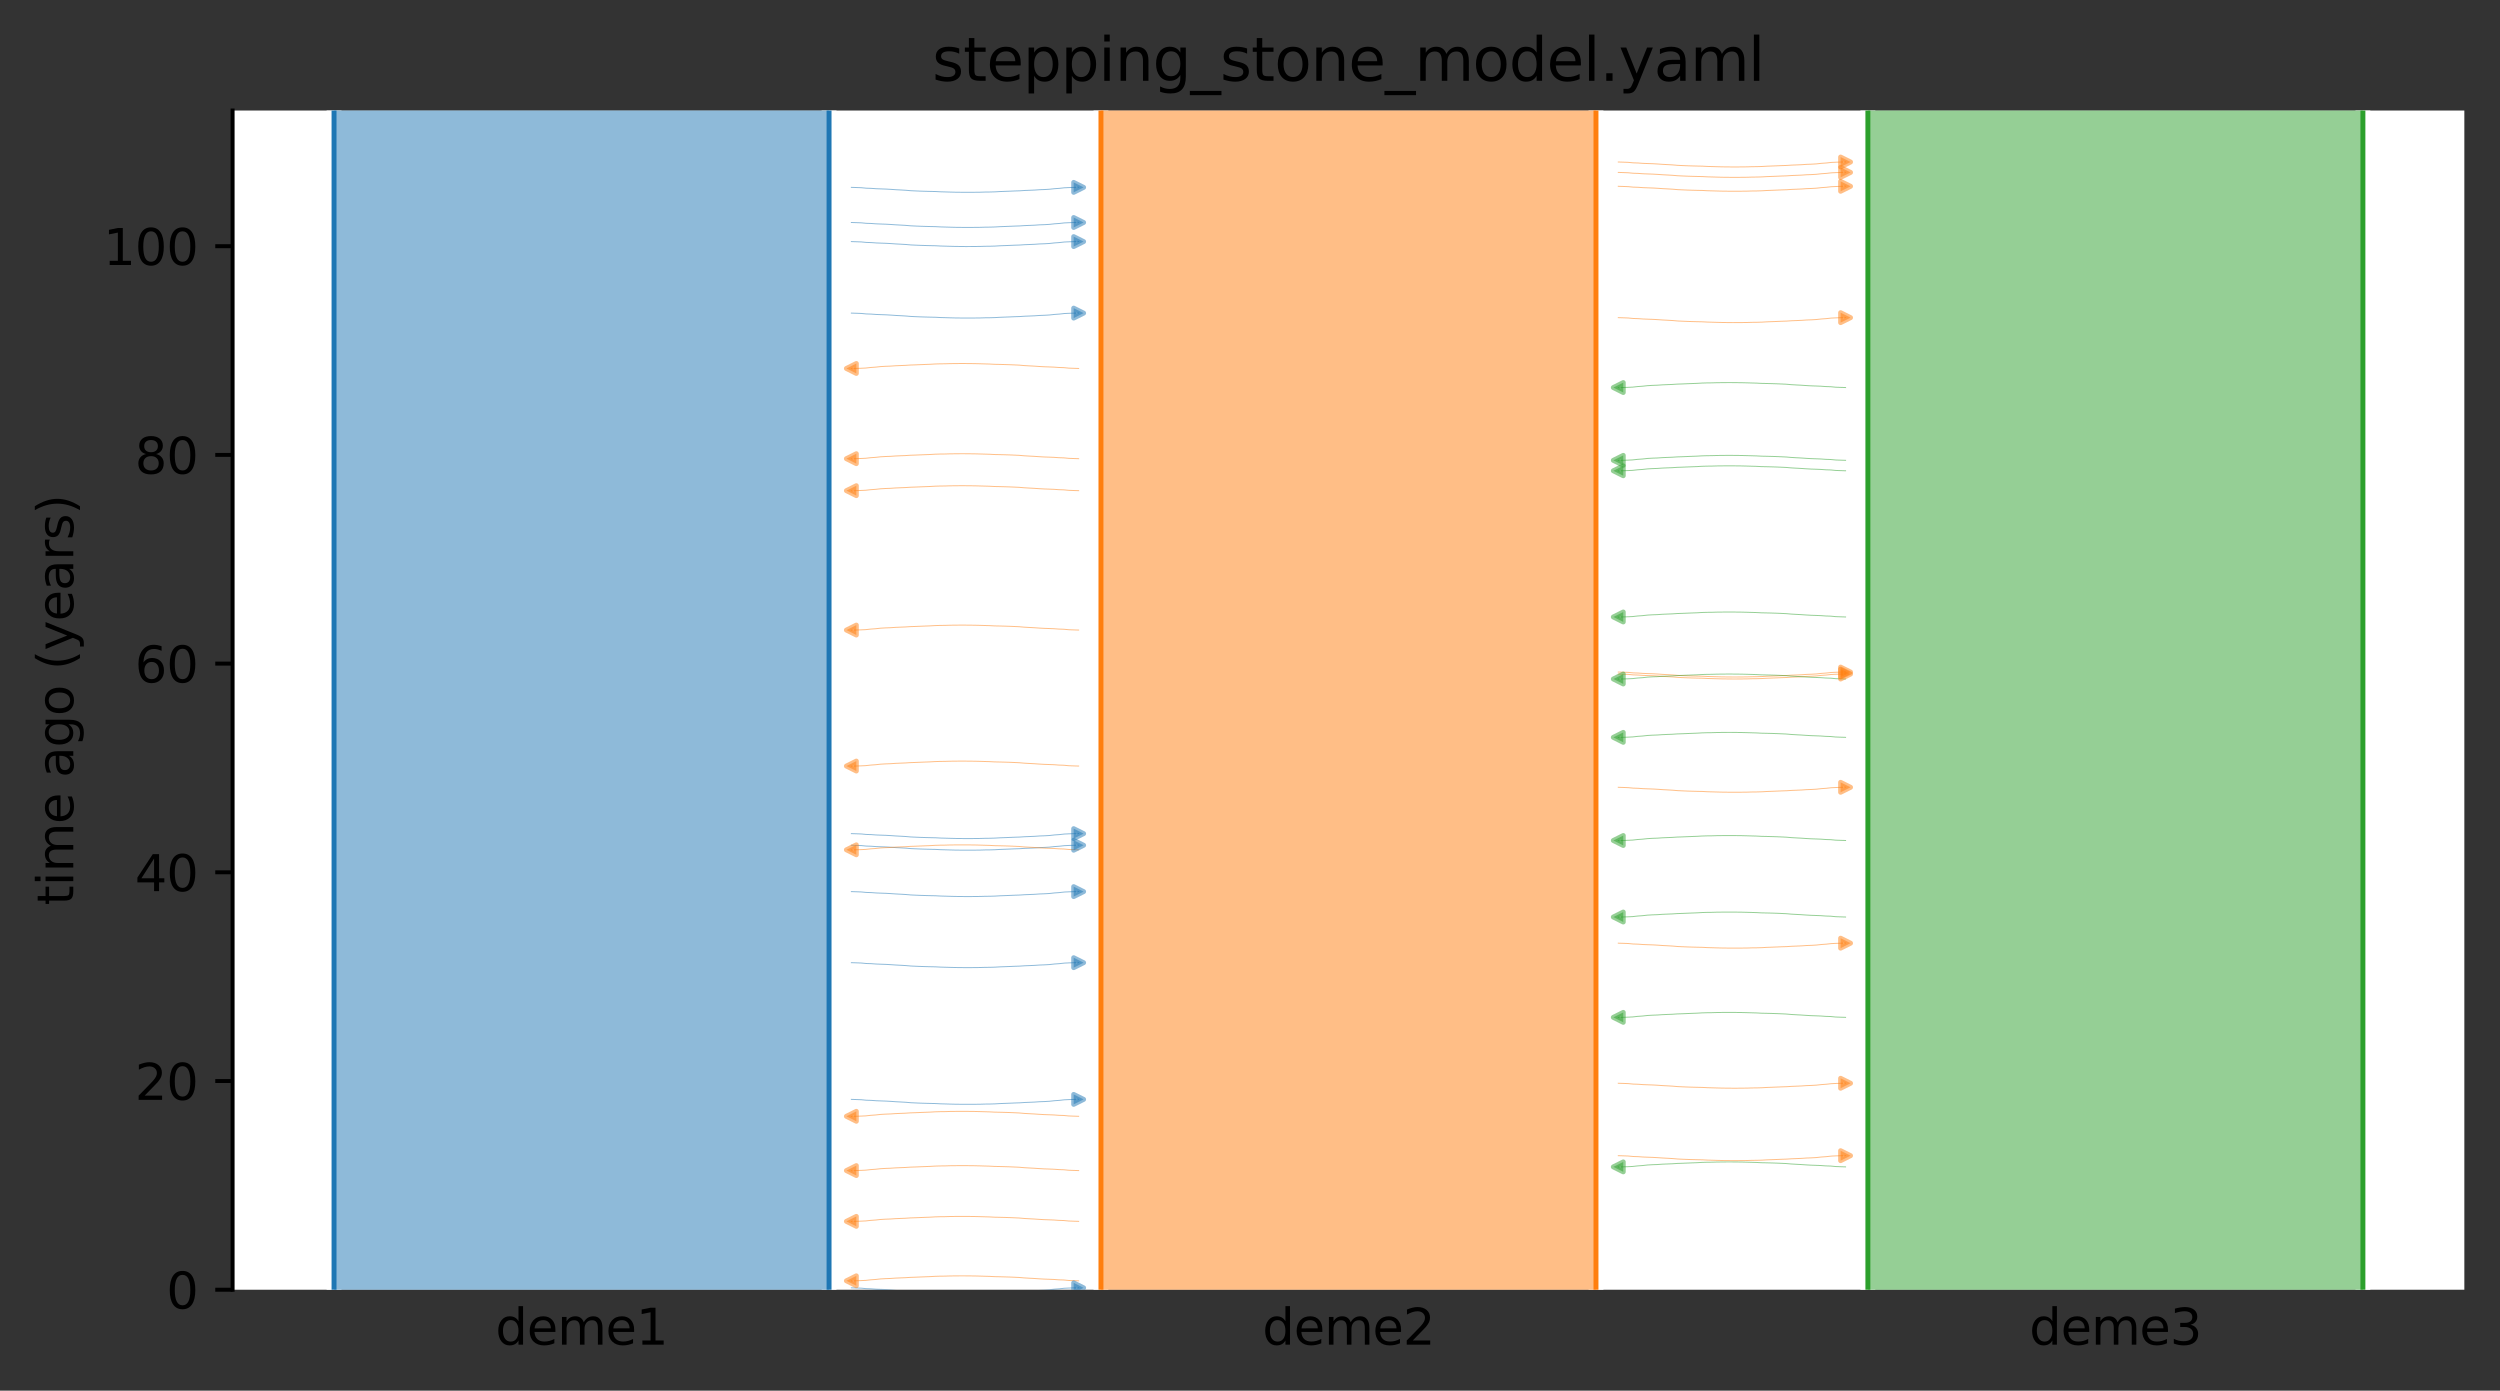 <?xml version="1.0" encoding="utf-8" standalone="no"?>
<!DOCTYPE svg PUBLIC "-//W3C//DTD SVG 1.1//EN"
  "http://www.w3.org/Graphics/SVG/1.1/DTD/svg11.dtd">
<svg xmlns:xlink="http://www.w3.org/1999/xlink" width="504.8pt" height="280.8pt" viewBox="0 0 504.8 280.8" xmlns="http://www.w3.org/2000/svg" version="1.1">
 <rect x="0" y="0" width="504.8" height="280.8" fill="#333333" stroke="none"/>
 <defs>
  <style type="text/css">*{stroke-linejoin: round; stroke-linecap: butt}</style>
 </defs>
 <g id="figure_1">
  <g id="patch_1">
   <path d="M 0 280.8 
L 504.8 280.8 
L 504.8 0 
L 0 0 
L 0 280.8 
z
" style="fill: none"/>
  </g>
  <g id="axes_1">
   <g id="patch_2">
    <path d="M 46.966 260.422 
L 497.6 260.422 
L 497.6 22.318 
L 46.966 22.318 
z
" style="fill: #ffffff"/>
   </g>
   <path d="M 171.908 221.988 
L 172.908 222.019 
L 173.908 222.056 
L 174.908 222.154 
L 175.908 222.186 
L 176.908 222.26 
L 177.908 222.298 
L 178.908 222.334 
L 179.908 222.392 
L 180.908 222.462 
L 181.908 222.514 
L 182.908 222.573 
L 183.908 222.661 
L 184.908 222.707 
L 185.908 222.75 
L 186.908 222.78 
L 187.908 222.806 
L 188.908 222.828 
L 189.908 222.882 
L 190.908 222.91 
L 191.908 222.94 
L 192.908 222.965 
L 193.908 222.976 
L 194.908 222.986 
L 195.908 222.986 
L 196.908 222.977 
L 197.908 222.965 
L 198.908 222.934 
L 199.908 222.923 
L 200.908 222.893 
L 201.908 222.833 
L 202.908 222.796 
L 203.908 222.757 
L 204.908 222.714 
L 205.908 222.681 
L 206.908 222.614 
L 207.908 222.575 
L 208.908 222.532 
L 209.908 222.461 
L 210.908 222.425 
L 211.908 222.367 
L 212.908 222.256 
L 213.908 222.185 
L 214.908 222.072 
L 215.908 222.026 
L 217.8 221.965 
" clip-path="url(#p415dadddbf)" style="fill: none; stroke: #1f77b4; stroke-opacity: 0.5; stroke-width: 0.2; stroke-linecap: square"/>
   <path d="M 171.908 168.325 
L 172.908 168.356 
L 173.908 168.393 
L 174.908 168.491 
L 175.908 168.523 
L 176.908 168.597 
L 177.908 168.635 
L 178.908 168.671 
L 179.908 168.728 
L 180.908 168.799 
L 181.908 168.851 
L 182.908 168.91 
L 183.908 168.998 
L 184.908 169.044 
L 185.908 169.087 
L 186.908 169.117 
L 187.908 169.143 
L 188.908 169.164 
L 189.908 169.219 
L 190.908 169.247 
L 191.908 169.276 
L 192.908 169.302 
L 193.908 169.313 
L 194.908 169.323 
L 195.908 169.323 
L 196.908 169.313 
L 197.908 169.302 
L 198.908 169.271 
L 199.908 169.26 
L 200.908 169.229 
L 201.908 169.17 
L 202.908 169.133 
L 203.908 169.093 
L 204.908 169.051 
L 205.908 169.018 
L 206.908 168.951 
L 207.908 168.912 
L 208.908 168.869 
L 209.908 168.798 
L 210.908 168.762 
L 211.908 168.704 
L 212.908 168.593 
L 213.908 168.522 
L 214.908 168.409 
L 215.908 168.363 
L 217.8 168.302 
" clip-path="url(#p415dadddbf)" style="fill: none; stroke: #1f77b4; stroke-opacity: 0.5; stroke-width: 0.2; stroke-linecap: square"/>
   <path d="M 171.908 44.925 
L 172.908 44.956 
L 173.908 44.993 
L 174.908 45.091 
L 175.908 45.124 
L 176.908 45.197 
L 177.908 45.236 
L 178.908 45.271 
L 179.908 45.329 
L 180.908 45.399 
L 181.908 45.451 
L 182.908 45.51 
L 183.908 45.599 
L 184.908 45.645 
L 185.908 45.687 
L 186.908 45.718 
L 187.908 45.744 
L 188.908 45.765 
L 189.908 45.819 
L 190.908 45.847 
L 191.908 45.877 
L 192.908 45.902 
L 193.908 45.914 
L 194.908 45.924 
L 195.908 45.923 
L 196.908 45.914 
L 197.908 45.902 
L 198.908 45.871 
L 199.908 45.86 
L 200.908 45.83 
L 201.908 45.77 
L 202.908 45.733 
L 203.908 45.694 
L 204.908 45.651 
L 205.908 45.619 
L 206.908 45.551 
L 207.908 45.512 
L 208.908 45.469 
L 209.908 45.399 
L 210.908 45.363 
L 211.908 45.304 
L 212.908 45.193 
L 213.908 45.122 
L 214.908 45.01 
L 215.908 44.964 
L 217.8 44.902 
" clip-path="url(#p415dadddbf)" style="fill: none; stroke: #1f77b4; stroke-opacity: 0.5; stroke-width: 0.2; stroke-linecap: square"/>
   <path d="M 171.908 170.672 
L 172.908 170.704 
L 173.908 170.741 
L 174.908 170.838 
L 175.908 170.871 
L 176.908 170.945 
L 177.908 170.983 
L 178.908 171.019 
L 179.908 171.076 
L 180.908 171.147 
L 181.908 171.199 
L 182.908 171.258 
L 183.908 171.346 
L 184.908 171.392 
L 185.908 171.434 
L 186.908 171.465 
L 187.908 171.491 
L 188.908 171.512 
L 189.908 171.567 
L 190.908 171.594 
L 191.908 171.624 
L 192.908 171.65 
L 193.908 171.661 
L 194.908 171.671 
L 195.908 171.671 
L 196.908 171.661 
L 197.908 171.65 
L 198.908 171.618 
L 199.908 171.607 
L 200.908 171.577 
L 201.908 171.517 
L 202.908 171.48 
L 203.908 171.441 
L 204.908 171.399 
L 205.908 171.366 
L 206.908 171.299 
L 207.908 171.259 
L 208.908 171.217 
L 209.908 171.146 
L 210.908 171.11 
L 211.908 171.051 
L 212.908 170.94 
L 213.908 170.87 
L 214.908 170.757 
L 215.908 170.711 
L 217.8 170.65 
" clip-path="url(#p415dadddbf)" style="fill: none; stroke: #1f77b4; stroke-opacity: 0.5; stroke-width: 0.2; stroke-linecap: square"/>
   <path d="M 171.908 37.833 
L 172.908 37.865 
L 173.908 37.902 
L 174.908 37.999 
L 175.908 38.032 
L 176.908 38.106 
L 177.908 38.144 
L 178.908 38.18 
L 179.908 38.237 
L 180.908 38.308 
L 181.908 38.36 
L 182.908 38.419 
L 183.908 38.507 
L 184.908 38.553 
L 185.908 38.595 
L 186.908 38.626 
L 187.908 38.652 
L 188.908 38.673 
L 189.908 38.728 
L 190.908 38.755 
L 191.908 38.785 
L 192.908 38.811 
L 193.908 38.822 
L 194.908 38.832 
L 195.908 38.832 
L 196.908 38.822 
L 197.908 38.811 
L 198.908 38.779 
L 199.908 38.768 
L 200.908 38.738 
L 201.908 38.678 
L 202.908 38.641 
L 203.908 38.602 
L 204.908 38.56 
L 205.908 38.527 
L 206.908 38.46 
L 207.908 38.42 
L 208.908 38.378 
L 209.908 38.307 
L 210.908 38.271 
L 211.908 38.212 
L 212.908 38.101 
L 213.908 38.031 
L 214.908 37.918 
L 215.908 37.872 
L 217.8 37.811 
" clip-path="url(#p415dadddbf)" style="fill: none; stroke: #1f77b4; stroke-opacity: 0.5; stroke-width: 0.2; stroke-linecap: square"/>
   <path d="M 171.908 194.384 
L 172.908 194.415 
L 173.908 194.452 
L 174.908 194.55 
L 175.908 194.583 
L 176.908 194.656 
L 177.908 194.695 
L 178.908 194.73 
L 179.908 194.788 
L 180.908 194.858 
L 181.908 194.91 
L 182.908 194.969 
L 183.908 195.058 
L 184.908 195.104 
L 185.908 195.146 
L 186.908 195.177 
L 187.908 195.203 
L 188.908 195.224 
L 189.908 195.278 
L 190.908 195.306 
L 191.908 195.336 
L 192.908 195.361 
L 193.908 195.373 
L 194.908 195.383 
L 195.908 195.382 
L 196.908 195.373 
L 197.908 195.361 
L 198.908 195.33 
L 199.908 195.319 
L 200.908 195.289 
L 201.908 195.229 
L 202.908 195.192 
L 203.908 195.153 
L 204.908 195.11 
L 205.908 195.078 
L 206.908 195.01 
L 207.908 194.971 
L 208.908 194.928 
L 209.908 194.858 
L 210.908 194.821 
L 211.908 194.763 
L 212.908 194.652 
L 213.908 194.581 
L 214.908 194.469 
L 215.908 194.423 
L 217.8 194.361 
" clip-path="url(#p415dadddbf)" style="fill: none; stroke: #1f77b4; stroke-opacity: 0.5; stroke-width: 0.2; stroke-linecap: square"/>
   <path d="M 171.908 180.034 
L 172.908 180.065 
L 173.908 180.102 
L 174.908 180.2 
L 175.908 180.232 
L 176.908 180.306 
L 177.908 180.345 
L 178.908 180.38 
L 179.908 180.438 
L 180.908 180.508 
L 181.908 180.56 
L 182.908 180.619 
L 183.908 180.707 
L 184.908 180.754 
L 185.908 180.796 
L 186.908 180.826 
L 187.908 180.853 
L 188.908 180.874 
L 189.908 180.928 
L 190.908 180.956 
L 191.908 180.986 
L 192.908 181.011 
L 193.908 181.022 
L 194.908 181.032 
L 195.908 181.032 
L 196.908 181.023 
L 197.908 181.011 
L 198.908 180.98 
L 199.908 180.969 
L 200.908 180.939 
L 201.908 180.879 
L 202.908 180.842 
L 203.908 180.803 
L 204.908 180.76 
L 205.908 180.727 
L 206.908 180.66 
L 207.908 180.621 
L 208.908 180.578 
L 209.908 180.508 
L 210.908 180.471 
L 211.908 180.413 
L 212.908 180.302 
L 213.908 180.231 
L 214.908 180.118 
L 215.908 180.073 
L 217.8 180.011 
" clip-path="url(#p415dadddbf)" style="fill: none; stroke: #1f77b4; stroke-opacity: 0.5; stroke-width: 0.2; stroke-linecap: square"/>
   <path d="M 171.908 63.222 
L 172.908 63.254 
L 173.908 63.291 
L 174.908 63.389 
L 175.908 63.421 
L 176.908 63.495 
L 177.908 63.533 
L 178.908 63.569 
L 179.908 63.626 
L 180.908 63.697 
L 181.908 63.749 
L 182.908 63.808 
L 183.908 63.896 
L 184.908 63.942 
L 185.908 63.985 
L 186.908 64.015 
L 187.908 64.041 
L 188.908 64.062 
L 189.908 64.117 
L 190.908 64.145 
L 191.908 64.174 
L 192.908 64.2 
L 193.908 64.211 
L 194.908 64.221 
L 195.908 64.221 
L 196.908 64.211 
L 197.908 64.2 
L 198.908 64.169 
L 199.908 64.158 
L 200.908 64.127 
L 201.908 64.068 
L 202.908 64.03 
L 203.908 63.991 
L 204.908 63.949 
L 205.908 63.916 
L 206.908 63.849 
L 207.908 63.81 
L 208.908 63.767 
L 209.908 63.696 
L 210.908 63.66 
L 211.908 63.602 
L 212.908 63.491 
L 213.908 63.42 
L 214.908 63.307 
L 215.908 63.261 
L 217.8 63.2 
" clip-path="url(#p415dadddbf)" style="fill: none; stroke: #1f77b4; stroke-opacity: 0.5; stroke-width: 0.2; stroke-linecap: square"/>
   <path d="M 171.908 48.782 
L 172.908 48.813 
L 173.908 48.85 
L 174.908 48.948 
L 175.908 48.981 
L 176.908 49.054 
L 177.908 49.093 
L 178.908 49.128 
L 179.908 49.186 
L 180.908 49.256 
L 181.908 49.308 
L 182.908 49.367 
L 183.908 49.456 
L 184.908 49.502 
L 185.908 49.544 
L 186.908 49.575 
L 187.908 49.601 
L 188.908 49.622 
L 189.908 49.676 
L 190.908 49.704 
L 191.908 49.734 
L 192.908 49.759 
L 193.908 49.77 
L 194.908 49.781 
L 195.908 49.78 
L 196.908 49.771 
L 197.908 49.759 
L 198.908 49.728 
L 199.908 49.717 
L 200.908 49.687 
L 201.908 49.627 
L 202.908 49.59 
L 203.908 49.551 
L 204.908 49.508 
L 205.908 49.476 
L 206.908 49.408 
L 207.908 49.369 
L 208.908 49.326 
L 209.908 49.256 
L 210.908 49.219 
L 211.908 49.161 
L 212.908 49.05 
L 213.908 48.979 
L 214.908 48.866 
L 215.908 48.821 
L 217.8 48.759 
" clip-path="url(#p415dadddbf)" style="fill: none; stroke: #1f77b4; stroke-opacity: 0.5; stroke-width: 0.2; stroke-linecap: square"/>
   <path d="M 171.908 260.039 
L 172.908 260.07 
L 173.908 260.107 
L 174.908 260.205 
L 175.908 260.237 
L 176.908 260.311 
L 177.908 260.35 
L 178.908 260.385 
L 179.908 260.443 
L 180.908 260.513 
L 181.908 260.565 
L 182.908 260.624 
L 183.908 260.712 
L 184.908 260.759 
L 185.908 260.801 
L 186.908 260.831 
L 187.908 260.857 
L 188.908 260.879 
L 189.908 260.933 
L 190.908 260.961 
L 191.908 260.991 
L 192.908 261.016 
L 193.908 261.027 
L 194.908 261.037 
L 195.908 261.037 
L 196.908 261.028 
L 197.908 261.016 
L 198.908 260.985 
L 199.908 260.974 
L 200.908 260.944 
L 201.908 260.884 
L 202.908 260.847 
L 203.908 260.808 
L 204.908 260.765 
L 205.908 260.732 
L 206.908 260.665 
L 207.908 260.626 
L 208.908 260.583 
L 209.908 260.513 
L 210.908 260.476 
L 211.908 260.418 
L 212.908 260.307 
L 213.908 260.236 
L 214.908 260.123 
L 215.908 260.078 
L 217.8 260.016 
" clip-path="url(#p415dadddbf)" style="fill: none; stroke: #1f77b4; stroke-opacity: 0.5; stroke-width: 0.2; stroke-linecap: square"/>
   <path d="M 217.8 154.682 
L 216.8 154.651 
L 215.8 154.614 
L 214.8 154.516 
L 213.8 154.484 
L 212.8 154.41 
L 211.8 154.372 
L 210.8 154.336 
L 209.8 154.278 
L 208.8 154.208 
L 207.8 154.156 
L 206.8 154.097 
L 205.8 154.009 
L 204.8 153.963 
L 203.8 153.92 
L 202.8 153.89 
L 201.8 153.864 
L 200.8 153.842 
L 199.8 153.788 
L 198.8 153.76 
L 197.8 153.73 
L 196.8 153.705 
L 195.8 153.694 
L 194.8 153.684 
L 193.8 153.684 
L 192.8 153.693 
L 191.8 153.705 
L 190.8 153.736 
L 189.8 153.747 
L 188.8 153.777 
L 187.8 153.837 
L 186.8 153.874 
L 185.8 153.913 
L 184.8 153.956 
L 183.8 153.989 
L 182.8 154.056 
L 181.8 154.095 
L 180.8 154.138 
L 179.8 154.208 
L 178.8 154.245 
L 177.8 154.303 
L 176.8 154.414 
L 175.8 154.485 
L 174.8 154.598 
L 173.8 154.644 
L 171.908 154.705 
" clip-path="url(#p415dadddbf)" style="fill: none; stroke: #ff7f0e; stroke-opacity: 0.5; stroke-width: 0.2; stroke-linecap: square"/>
   <path d="M 217.8 246.616 
L 216.8 246.584 
L 215.8 246.547 
L 214.8 246.45 
L 213.8 246.417 
L 212.8 246.344 
L 211.8 246.305 
L 210.8 246.27 
L 209.8 246.212 
L 208.8 246.142 
L 207.8 246.09 
L 206.8 246.031 
L 205.8 245.942 
L 204.8 245.896 
L 203.8 245.854 
L 202.8 245.823 
L 201.8 245.797 
L 200.8 245.776 
L 199.8 245.722 
L 198.8 245.694 
L 197.8 245.664 
L 196.8 245.639 
L 195.8 245.627 
L 194.8 245.617 
L 193.8 245.617 
L 192.8 245.627 
L 191.8 245.639 
L 190.8 245.67 
L 189.8 245.681 
L 188.8 245.711 
L 187.8 245.771 
L 186.8 245.808 
L 185.8 245.847 
L 184.8 245.889 
L 183.8 245.922 
L 182.8 245.99 
L 181.8 246.029 
L 180.8 246.071 
L 179.8 246.142 
L 178.8 246.178 
L 177.8 246.237 
L 176.8 246.348 
L 175.8 246.418 
L 174.8 246.531 
L 173.8 246.577 
L 171.908 246.638 
" clip-path="url(#p415dadddbf)" style="fill: none; stroke: #ff7f0e; stroke-opacity: 0.5; stroke-width: 0.2; stroke-linecap: square"/>
   <path d="M 217.8 127.222 
L 216.8 127.191 
L 215.8 127.154 
L 214.8 127.056 
L 213.8 127.024 
L 212.8 126.95 
L 211.8 126.911 
L 210.8 126.876 
L 209.8 126.818 
L 208.8 126.748 
L 207.8 126.696 
L 206.8 126.637 
L 205.8 126.549 
L 204.8 126.502 
L 203.8 126.46 
L 202.8 126.429 
L 201.8 126.403 
L 200.8 126.382 
L 199.8 126.328 
L 198.8 126.3 
L 197.8 126.27 
L 196.8 126.245 
L 195.8 126.234 
L 194.8 126.224 
L 193.8 126.224 
L 192.8 126.233 
L 191.8 126.245 
L 190.8 126.276 
L 189.8 126.287 
L 188.8 126.317 
L 187.8 126.377 
L 186.8 126.414 
L 185.8 126.453 
L 184.8 126.496 
L 183.8 126.528 
L 182.8 126.596 
L 181.8 126.635 
L 180.8 126.678 
L 179.8 126.748 
L 178.8 126.785 
L 177.8 126.843 
L 176.8 126.954 
L 175.8 127.025 
L 174.8 127.138 
L 173.8 127.183 
L 171.908 127.245 
" clip-path="url(#p415dadddbf)" style="fill: none; stroke: #ff7f0e; stroke-opacity: 0.5; stroke-width: 0.2; stroke-linecap: square"/>
   <path d="M 217.8 258.62 
L 216.8 258.589 
L 215.8 258.552 
L 214.8 258.454 
L 213.8 258.422 
L 212.8 258.348 
L 211.8 258.309 
L 210.8 258.274 
L 209.8 258.216 
L 208.8 258.146 
L 207.8 258.094 
L 206.8 258.035 
L 205.8 257.947 
L 204.8 257.9 
L 203.8 257.858 
L 202.8 257.828 
L 201.8 257.801 
L 200.8 257.78 
L 199.8 257.726 
L 198.8 257.698 
L 197.8 257.668 
L 196.8 257.643 
L 195.8 257.632 
L 194.8 257.622 
L 193.8 257.622 
L 192.8 257.631 
L 191.8 257.643 
L 190.8 257.674 
L 189.8 257.685 
L 188.8 257.715 
L 187.8 257.775 
L 186.8 257.812 
L 185.8 257.851 
L 184.8 257.894 
L 183.8 257.927 
L 182.8 257.994 
L 181.8 258.033 
L 180.8 258.076 
L 179.8 258.146 
L 178.8 258.183 
L 177.8 258.241 
L 176.8 258.352 
L 175.8 258.423 
L 174.8 258.536 
L 173.8 258.581 
L 171.908 258.643 
" clip-path="url(#p415dadddbf)" style="fill: none; stroke: #ff7f0e; stroke-opacity: 0.5; stroke-width: 0.2; stroke-linecap: square"/>
   <path d="M 217.8 236.363 
L 216.8 236.332 
L 215.8 236.295 
L 214.8 236.197 
L 213.8 236.164 
L 212.8 236.091 
L 211.8 236.052 
L 210.8 236.017 
L 209.8 235.959 
L 208.8 235.889 
L 207.8 235.837 
L 206.8 235.778 
L 205.8 235.689 
L 204.8 235.643 
L 203.8 235.601 
L 202.8 235.57 
L 201.8 235.544 
L 200.8 235.523 
L 199.8 235.469 
L 198.8 235.441 
L 197.8 235.411 
L 196.8 235.386 
L 195.8 235.374 
L 194.8 235.364 
L 193.8 235.365 
L 192.8 235.374 
L 191.8 235.386 
L 190.8 235.417 
L 189.8 235.428 
L 188.8 235.458 
L 187.8 235.518 
L 186.8 235.555 
L 185.8 235.594 
L 184.8 235.637 
L 183.8 235.669 
L 182.8 235.737 
L 181.8 235.776 
L 180.8 235.819 
L 179.8 235.889 
L 178.8 235.926 
L 177.8 235.984 
L 176.8 236.095 
L 175.8 236.166 
L 174.8 236.278 
L 173.8 236.324 
L 171.908 236.386 
" clip-path="url(#p415dadddbf)" style="fill: none; stroke: #ff7f0e; stroke-opacity: 0.5; stroke-width: 0.2; stroke-linecap: square"/>
   <path d="M 217.8 92.617 
L 216.8 92.585 
L 215.8 92.548 
L 214.8 92.451 
L 213.8 92.418 
L 212.8 92.345 
L 211.8 92.306 
L 210.8 92.271 
L 209.8 92.213 
L 208.8 92.143 
L 207.8 92.091 
L 206.8 92.032 
L 205.8 91.943 
L 204.8 91.897 
L 203.8 91.855 
L 202.8 91.824 
L 201.8 91.798 
L 200.8 91.777 
L 199.8 91.723 
L 198.8 91.695 
L 197.8 91.665 
L 196.8 91.64 
L 195.8 91.628 
L 194.8 91.618 
L 193.8 91.618 
L 192.8 91.628 
L 191.8 91.64 
L 190.8 91.671 
L 189.8 91.682 
L 188.8 91.712 
L 187.8 91.772 
L 186.8 91.809 
L 185.8 91.848 
L 184.8 91.89 
L 183.8 91.923 
L 182.8 91.991 
L 181.8 92.03 
L 180.8 92.072 
L 179.8 92.143 
L 178.8 92.179 
L 177.8 92.238 
L 176.8 92.349 
L 175.8 92.419 
L 174.8 92.532 
L 173.8 92.578 
L 171.908 92.639 
" clip-path="url(#p415dadddbf)" style="fill: none; stroke: #ff7f0e; stroke-opacity: 0.5; stroke-width: 0.2; stroke-linecap: square"/>
   <path d="M 217.8 171.595 
L 216.8 171.564 
L 215.8 171.527 
L 214.8 171.429 
L 213.8 171.396 
L 212.8 171.323 
L 211.8 171.284 
L 210.8 171.249 
L 209.8 171.191 
L 208.8 171.121 
L 207.8 171.069 
L 206.8 171.01 
L 205.8 170.921 
L 204.8 170.875 
L 203.8 170.833 
L 202.8 170.802 
L 201.8 170.776 
L 200.8 170.755 
L 199.8 170.701 
L 198.8 170.673 
L 197.8 170.643 
L 196.8 170.618 
L 195.8 170.606 
L 194.8 170.596 
L 193.8 170.597 
L 192.8 170.606 
L 191.8 170.618 
L 190.8 170.649 
L 189.8 170.66 
L 188.8 170.69 
L 187.8 170.75 
L 186.8 170.787 
L 185.8 170.826 
L 184.8 170.869 
L 183.8 170.901 
L 182.8 170.969 
L 181.8 171.008 
L 180.8 171.051 
L 179.8 171.121 
L 178.8 171.158 
L 177.8 171.216 
L 176.8 171.327 
L 175.8 171.398 
L 174.8 171.51 
L 173.8 171.556 
L 171.908 171.618 
" clip-path="url(#p415dadddbf)" style="fill: none; stroke: #ff7f0e; stroke-opacity: 0.5; stroke-width: 0.2; stroke-linecap: square"/>
   <path d="M 217.8 99.076 
L 216.8 99.044 
L 215.8 99.007 
L 214.8 98.909 
L 213.8 98.877 
L 212.8 98.803 
L 211.8 98.765 
L 210.8 98.729 
L 209.8 98.672 
L 208.8 98.601 
L 207.8 98.549 
L 206.8 98.49 
L 205.8 98.402 
L 204.8 98.356 
L 203.8 98.313 
L 202.8 98.283 
L 201.8 98.257 
L 200.8 98.236 
L 199.8 98.181 
L 198.8 98.153 
L 197.8 98.124 
L 196.8 98.098 
L 195.8 98.087 
L 194.8 98.077 
L 193.8 98.077 
L 192.8 98.087 
L 191.8 98.098 
L 190.8 98.129 
L 189.8 98.14 
L 188.8 98.171 
L 187.8 98.23 
L 186.8 98.268 
L 185.8 98.307 
L 184.8 98.349 
L 183.8 98.382 
L 182.8 98.449 
L 181.8 98.488 
L 180.8 98.531 
L 179.8 98.602 
L 178.8 98.638 
L 177.8 98.696 
L 176.8 98.807 
L 175.8 98.878 
L 174.8 98.991 
L 173.8 99.037 
L 171.908 99.098 
" clip-path="url(#p415dadddbf)" style="fill: none; stroke: #ff7f0e; stroke-opacity: 0.5; stroke-width: 0.2; stroke-linecap: square"/>
   <path d="M 217.8 225.403 
L 216.8 225.372 
L 215.8 225.335 
L 214.8 225.237 
L 213.8 225.204 
L 212.8 225.131 
L 211.8 225.092 
L 210.8 225.057 
L 209.8 224.999 
L 208.8 224.929 
L 207.8 224.877 
L 206.8 224.818 
L 205.8 224.729 
L 204.8 224.683 
L 203.8 224.641 
L 202.8 224.61 
L 201.8 224.584 
L 200.8 224.563 
L 199.8 224.509 
L 198.8 224.481 
L 197.8 224.451 
L 196.8 224.426 
L 195.8 224.415 
L 194.8 224.405 
L 193.8 224.405 
L 192.8 224.414 
L 191.8 224.426 
L 190.8 224.457 
L 189.8 224.468 
L 188.8 224.498 
L 187.8 224.558 
L 186.8 224.595 
L 185.8 224.634 
L 184.8 224.677 
L 183.8 224.709 
L 182.8 224.777 
L 181.8 224.816 
L 180.8 224.859 
L 179.8 224.929 
L 178.8 224.966 
L 177.8 225.024 
L 176.8 225.135 
L 175.8 225.206 
L 174.8 225.319 
L 173.8 225.364 
L 171.908 225.426 
" clip-path="url(#p415dadddbf)" style="fill: none; stroke: #ff7f0e; stroke-opacity: 0.5; stroke-width: 0.2; stroke-linecap: square"/>
   <path d="M 217.8 74.401 
L 216.8 74.37 
L 215.8 74.333 
L 214.8 74.235 
L 213.8 74.202 
L 212.8 74.129 
L 211.8 74.09 
L 210.8 74.055 
L 209.8 73.997 
L 208.8 73.927 
L 207.8 73.875 
L 206.8 73.816 
L 205.8 73.727 
L 204.8 73.681 
L 203.8 73.639 
L 202.8 73.608 
L 201.8 73.582 
L 200.8 73.561 
L 199.8 73.507 
L 198.8 73.479 
L 197.8 73.449 
L 196.8 73.424 
L 195.8 73.412 
L 194.8 73.402 
L 193.8 73.403 
L 192.8 73.412 
L 191.8 73.424 
L 190.8 73.455 
L 189.8 73.466 
L 188.8 73.496 
L 187.8 73.556 
L 186.8 73.593 
L 185.8 73.632 
L 184.8 73.675 
L 183.8 73.707 
L 182.8 73.775 
L 181.8 73.814 
L 180.8 73.856 
L 179.8 73.927 
L 178.8 73.963 
L 177.8 74.022 
L 176.8 74.133 
L 175.8 74.203 
L 174.8 74.316 
L 173.8 74.362 
L 171.908 74.423 
" clip-path="url(#p415dadddbf)" style="fill: none; stroke: #ff7f0e; stroke-opacity: 0.5; stroke-width: 0.2; stroke-linecap: square"/>
   <path d="M 326.766 158.972 
L 327.766 159.004 
L 328.766 159.041 
L 329.766 159.139 
L 330.766 159.171 
L 331.766 159.245 
L 332.766 159.283 
L 333.766 159.319 
L 334.766 159.376 
L 335.766 159.447 
L 336.766 159.499 
L 337.766 159.558 
L 338.766 159.646 
L 339.766 159.692 
L 340.766 159.735 
L 341.766 159.765 
L 342.766 159.791 
L 343.766 159.812 
L 344.766 159.867 
L 345.766 159.895 
L 346.766 159.924 
L 347.766 159.95 
L 348.766 159.961 
L 349.766 159.971 
L 350.766 159.971 
L 351.766 159.961 
L 352.766 159.95 
L 353.766 159.919 
L 354.766 159.907 
L 355.766 159.877 
L 356.766 159.818 
L 357.766 159.78 
L 358.766 159.741 
L 359.766 159.699 
L 360.766 159.666 
L 361.766 159.599 
L 362.766 159.56 
L 363.766 159.517 
L 364.766 159.446 
L 365.766 159.41 
L 366.766 159.351 
L 367.766 159.241 
L 368.766 159.17 
L 369.766 159.057 
L 370.766 159.011 
L 372.658 158.95 
" clip-path="url(#p415dadddbf)" style="fill: none; stroke: #ff7f0e; stroke-opacity: 0.5; stroke-width: 0.2; stroke-linecap: square"/>
   <path d="M 326.766 37.619 
L 327.766 37.65 
L 328.766 37.687 
L 329.766 37.785 
L 330.766 37.817 
L 331.766 37.891 
L 332.766 37.929 
L 333.766 37.965 
L 334.766 38.022 
L 335.766 38.093 
L 336.766 38.145 
L 337.766 38.204 
L 338.766 38.292 
L 339.766 38.338 
L 340.766 38.381 
L 341.766 38.411 
L 342.766 38.437 
L 343.766 38.458 
L 344.766 38.513 
L 345.766 38.541 
L 346.766 38.57 
L 347.766 38.596 
L 348.766 38.607 
L 349.766 38.617 
L 350.766 38.617 
L 351.766 38.607 
L 352.766 38.596 
L 353.766 38.565 
L 354.766 38.554 
L 355.766 38.523 
L 356.766 38.464 
L 357.766 38.426 
L 358.766 38.387 
L 359.766 38.345 
L 360.766 38.312 
L 361.766 38.245 
L 362.766 38.206 
L 363.766 38.163 
L 364.766 38.092 
L 365.766 38.056 
L 366.766 37.998 
L 367.766 37.887 
L 368.766 37.816 
L 369.766 37.703 
L 370.766 37.657 
L 372.658 37.596 
" clip-path="url(#p415dadddbf)" style="fill: none; stroke: #ff7f0e; stroke-opacity: 0.5; stroke-width: 0.2; stroke-linecap: square"/>
   <path d="M 326.766 135.701 
L 327.766 135.733 
L 328.766 135.77 
L 329.766 135.868 
L 330.766 135.9 
L 331.766 135.974 
L 332.766 136.012 
L 333.766 136.048 
L 334.766 136.105 
L 335.766 136.176 
L 336.766 136.228 
L 337.766 136.287 
L 338.766 136.375 
L 339.766 136.421 
L 340.766 136.464 
L 341.766 136.494 
L 342.766 136.52 
L 343.766 136.541 
L 344.766 136.596 
L 345.766 136.624 
L 346.766 136.653 
L 347.766 136.679 
L 348.766 136.69 
L 349.766 136.7 
L 350.766 136.7 
L 351.766 136.69 
L 352.766 136.679 
L 353.766 136.648 
L 354.766 136.636 
L 355.766 136.606 
L 356.766 136.547 
L 357.766 136.509 
L 358.766 136.47 
L 359.766 136.428 
L 360.766 136.395 
L 361.766 136.328 
L 362.766 136.289 
L 363.766 136.246 
L 364.766 136.175 
L 365.766 136.139 
L 366.766 136.08 
L 367.766 135.97 
L 368.766 135.899 
L 369.766 135.786 
L 370.766 135.74 
L 372.658 135.679 
" clip-path="url(#p415dadddbf)" style="fill: none; stroke: #ff7f0e; stroke-opacity: 0.5; stroke-width: 0.2; stroke-linecap: square"/>
   <path d="M 326.766 233.354 
L 327.766 233.386 
L 328.766 233.422 
L 329.766 233.52 
L 330.766 233.553 
L 331.766 233.626 
L 332.766 233.665 
L 333.766 233.7 
L 334.766 233.758 
L 335.766 233.828 
L 336.766 233.88 
L 337.766 233.939 
L 338.766 234.028 
L 339.766 234.074 
L 340.766 234.116 
L 341.766 234.147 
L 342.766 234.173 
L 343.766 234.194 
L 344.766 234.248 
L 345.766 234.276 
L 346.766 234.306 
L 347.766 234.331 
L 348.766 234.343 
L 349.766 234.353 
L 350.766 234.352 
L 351.766 234.343 
L 352.766 234.331 
L 353.766 234.3 
L 354.766 234.289 
L 355.766 234.259 
L 356.766 234.199 
L 357.766 234.162 
L 358.766 234.123 
L 359.766 234.081 
L 360.766 234.048 
L 361.766 233.98 
L 362.766 233.941 
L 363.766 233.899 
L 364.766 233.828 
L 365.766 233.792 
L 366.766 233.733 
L 367.766 233.622 
L 368.766 233.552 
L 369.766 233.439 
L 370.766 233.393 
L 372.658 233.332 
" clip-path="url(#p415dadddbf)" style="fill: none; stroke: #ff7f0e; stroke-opacity: 0.5; stroke-width: 0.2; stroke-linecap: square"/>
   <path d="M 326.766 32.713 
L 327.766 32.745 
L 328.766 32.782 
L 329.766 32.879 
L 330.766 32.912 
L 331.766 32.986 
L 332.766 33.024 
L 333.766 33.06 
L 334.766 33.117 
L 335.766 33.188 
L 336.766 33.24 
L 337.766 33.299 
L 338.766 33.387 
L 339.766 33.433 
L 340.766 33.475 
L 341.766 33.506 
L 342.766 33.532 
L 343.766 33.553 
L 344.766 33.608 
L 345.766 33.635 
L 346.766 33.665 
L 347.766 33.691 
L 348.766 33.702 
L 349.766 33.712 
L 350.766 33.712 
L 351.766 33.702 
L 352.766 33.691 
L 353.766 33.66 
L 354.766 33.648 
L 355.766 33.618 
L 356.766 33.558 
L 357.766 33.521 
L 358.766 33.482 
L 359.766 33.44 
L 360.766 33.407 
L 361.766 33.34 
L 362.766 33.3 
L 363.766 33.258 
L 364.766 33.187 
L 365.766 33.151 
L 366.766 33.092 
L 367.766 32.981 
L 368.766 32.911 
L 369.766 32.798 
L 370.766 32.752 
L 372.658 32.691 
" clip-path="url(#p415dadddbf)" style="fill: none; stroke: #ff7f0e; stroke-opacity: 0.5; stroke-width: 0.2; stroke-linecap: square"/>
   <path d="M 326.766 190.446 
L 327.766 190.477 
L 328.766 190.514 
L 329.766 190.612 
L 330.766 190.645 
L 331.766 190.718 
L 332.766 190.757 
L 333.766 190.792 
L 334.766 190.85 
L 335.766 190.92 
L 336.766 190.972 
L 337.766 191.031 
L 338.766 191.12 
L 339.766 191.166 
L 340.766 191.208 
L 341.766 191.239 
L 342.766 191.265 
L 343.766 191.286 
L 344.766 191.34 
L 345.766 191.368 
L 346.766 191.398 
L 347.766 191.423 
L 348.766 191.435 
L 349.766 191.445 
L 350.766 191.444 
L 351.766 191.435 
L 352.766 191.423 
L 353.766 191.392 
L 354.766 191.381 
L 355.766 191.351 
L 356.766 191.291 
L 357.766 191.254 
L 358.766 191.215 
L 359.766 191.172 
L 360.766 191.14 
L 361.766 191.072 
L 362.766 191.033 
L 363.766 190.99 
L 364.766 190.92 
L 365.766 190.884 
L 366.766 190.825 
L 367.766 190.714 
L 368.766 190.643 
L 369.766 190.531 
L 370.766 190.485 
L 372.658 190.424 
" clip-path="url(#p415dadddbf)" style="fill: none; stroke: #ff7f0e; stroke-opacity: 0.5; stroke-width: 0.2; stroke-linecap: square"/>
   <path d="M 326.766 64.14 
L 327.766 64.171 
L 328.766 64.208 
L 329.766 64.306 
L 330.766 64.339 
L 331.766 64.412 
L 332.766 64.451 
L 333.766 64.486 
L 334.766 64.544 
L 335.766 64.614 
L 336.766 64.666 
L 337.766 64.725 
L 338.766 64.814 
L 339.766 64.86 
L 340.766 64.902 
L 341.766 64.933 
L 342.766 64.959 
L 343.766 64.98 
L 344.766 65.034 
L 345.766 65.062 
L 346.766 65.092 
L 347.766 65.117 
L 348.766 65.129 
L 349.766 65.139 
L 350.766 65.138 
L 351.766 65.129 
L 352.766 65.117 
L 353.766 65.086 
L 354.766 65.075 
L 355.766 65.045 
L 356.766 64.985 
L 357.766 64.948 
L 358.766 64.909 
L 359.766 64.866 
L 360.766 64.834 
L 361.766 64.766 
L 362.766 64.727 
L 363.766 64.684 
L 364.766 64.614 
L 365.766 64.577 
L 366.766 64.519 
L 367.766 64.408 
L 368.766 64.337 
L 369.766 64.225 
L 370.766 64.179 
L 372.658 64.117 
" clip-path="url(#p415dadddbf)" style="fill: none; stroke: #ff7f0e; stroke-opacity: 0.5; stroke-width: 0.2; stroke-linecap: square"/>
   <path d="M 326.766 34.814 
L 327.766 34.846 
L 328.766 34.883 
L 329.766 34.98 
L 330.766 35.013 
L 331.766 35.087 
L 332.766 35.125 
L 333.766 35.161 
L 334.766 35.218 
L 335.766 35.289 
L 336.766 35.341 
L 337.766 35.4 
L 338.766 35.488 
L 339.766 35.534 
L 340.766 35.576 
L 341.766 35.607 
L 342.766 35.633 
L 343.766 35.654 
L 344.766 35.709 
L 345.766 35.736 
L 346.766 35.766 
L 347.766 35.792 
L 348.766 35.803 
L 349.766 35.813 
L 350.766 35.813 
L 351.766 35.803 
L 352.766 35.792 
L 353.766 35.761 
L 354.766 35.749 
L 355.766 35.719 
L 356.766 35.659 
L 357.766 35.622 
L 358.766 35.583 
L 359.766 35.541 
L 360.766 35.508 
L 361.766 35.441 
L 362.766 35.401 
L 363.766 35.359 
L 364.766 35.288 
L 365.766 35.252 
L 366.766 35.193 
L 367.766 35.082 
L 368.766 35.012 
L 369.766 34.899 
L 370.766 34.853 
L 372.658 34.792 
" clip-path="url(#p415dadddbf)" style="fill: none; stroke: #ff7f0e; stroke-opacity: 0.5; stroke-width: 0.2; stroke-linecap: square"/>
   <path d="M 326.766 136.104 
L 327.766 136.136 
L 328.766 136.172 
L 329.766 136.27 
L 330.766 136.303 
L 331.766 136.376 
L 332.766 136.415 
L 333.766 136.45 
L 334.766 136.508 
L 335.766 136.578 
L 336.766 136.63 
L 337.766 136.689 
L 338.766 136.778 
L 339.766 136.824 
L 340.766 136.866 
L 341.766 136.897 
L 342.766 136.923 
L 343.766 136.944 
L 344.766 136.998 
L 345.766 137.026 
L 346.766 137.056 
L 347.766 137.081 
L 348.766 137.093 
L 349.766 137.103 
L 350.766 137.103 
L 351.766 137.093 
L 352.766 137.081 
L 353.766 137.05 
L 354.766 137.039 
L 355.766 137.009 
L 356.766 136.949 
L 357.766 136.912 
L 358.766 136.873 
L 359.766 136.831 
L 360.766 136.798 
L 361.766 136.73 
L 362.766 136.691 
L 363.766 136.649 
L 364.766 136.578 
L 365.766 136.542 
L 366.766 136.483 
L 367.766 136.372 
L 368.766 136.302 
L 369.766 136.189 
L 370.766 136.143 
L 372.658 136.082 
" clip-path="url(#p415dadddbf)" style="fill: none; stroke: #ff7f0e; stroke-opacity: 0.5; stroke-width: 0.2; stroke-linecap: square"/>
   <path d="M 326.766 218.732 
L 327.766 218.764 
L 328.766 218.801 
L 329.766 218.899 
L 330.766 218.931 
L 331.766 219.005 
L 332.766 219.043 
L 333.766 219.079 
L 334.766 219.136 
L 335.766 219.207 
L 336.766 219.259 
L 337.766 219.318 
L 338.766 219.406 
L 339.766 219.452 
L 340.766 219.495 
L 341.766 219.525 
L 342.766 219.551 
L 343.766 219.572 
L 344.766 219.627 
L 345.766 219.655 
L 346.766 219.684 
L 347.766 219.71 
L 348.766 219.721 
L 349.766 219.731 
L 350.766 219.731 
L 351.766 219.721 
L 352.766 219.71 
L 353.766 219.679 
L 354.766 219.668 
L 355.766 219.637 
L 356.766 219.578 
L 357.766 219.54 
L 358.766 219.501 
L 359.766 219.459 
L 360.766 219.426 
L 361.766 219.359 
L 362.766 219.32 
L 363.766 219.277 
L 364.766 219.206 
L 365.766 219.17 
L 366.766 219.112 
L 367.766 219.001 
L 368.766 218.93 
L 369.766 218.817 
L 370.766 218.771 
L 372.658 218.71 
" clip-path="url(#p415dadddbf)" style="fill: none; stroke: #ff7f0e; stroke-opacity: 0.5; stroke-width: 0.2; stroke-linecap: square"/>
   <path d="M 372.658 169.714 
L 371.658 169.682 
L 370.658 169.645 
L 369.658 169.547 
L 368.658 169.515 
L 367.658 169.441 
L 366.658 169.403 
L 365.658 169.367 
L 364.658 169.31 
L 363.658 169.239 
L 362.658 169.187 
L 361.658 169.128 
L 360.658 169.04 
L 359.658 168.994 
L 358.658 168.951 
L 357.658 168.921 
L 356.658 168.895 
L 355.658 168.874 
L 354.658 168.819 
L 353.658 168.791 
L 352.658 168.762 
L 351.658 168.736 
L 350.658 168.725 
L 349.658 168.715 
L 348.658 168.715 
L 347.658 168.725 
L 346.658 168.736 
L 345.658 168.767 
L 344.658 168.778 
L 343.658 168.809 
L 342.658 168.868 
L 341.658 168.906 
L 340.658 168.945 
L 339.658 168.987 
L 338.658 169.02 
L 337.658 169.087 
L 336.658 169.126 
L 335.658 169.169 
L 334.658 169.24 
L 333.658 169.276 
L 332.658 169.334 
L 331.658 169.445 
L 330.658 169.516 
L 329.658 169.629 
L 328.658 169.675 
L 326.766 169.736 
" clip-path="url(#p415dadddbf)" style="fill: none; stroke: #2ca02c; stroke-opacity: 0.5; stroke-width: 0.2; stroke-linecap: square"/>
   <path d="M 372.658 124.579 
L 371.658 124.547 
L 370.658 124.51 
L 369.658 124.413 
L 368.658 124.38 
L 367.658 124.307 
L 366.658 124.268 
L 365.658 124.233 
L 364.658 124.175 
L 363.658 124.105 
L 362.658 124.053 
L 361.658 123.993 
L 360.658 123.905 
L 359.658 123.859 
L 358.658 123.817 
L 357.658 123.786 
L 356.658 123.76 
L 355.658 123.739 
L 354.658 123.685 
L 353.658 123.657 
L 352.658 123.627 
L 351.658 123.602 
L 350.658 123.59 
L 349.658 123.58 
L 348.658 123.58 
L 347.658 123.59 
L 346.658 123.602 
L 345.658 123.633 
L 344.658 123.644 
L 343.658 123.674 
L 342.658 123.734 
L 341.658 123.771 
L 340.658 123.81 
L 339.658 123.852 
L 338.658 123.885 
L 337.658 123.953 
L 336.658 123.992 
L 335.658 124.034 
L 334.658 124.105 
L 333.658 124.141 
L 332.658 124.2 
L 331.658 124.311 
L 330.658 124.381 
L 329.658 124.494 
L 328.658 124.54 
L 326.766 124.601 
" clip-path="url(#p415dadddbf)" style="fill: none; stroke: #2ca02c; stroke-opacity: 0.5; stroke-width: 0.2; stroke-linecap: square"/>
   <path d="M 372.658 235.616 
L 371.658 235.584 
L 370.658 235.547 
L 369.658 235.45 
L 368.658 235.417 
L 367.658 235.344 
L 366.658 235.305 
L 365.658 235.27 
L 364.658 235.212 
L 363.658 235.142 
L 362.658 235.09 
L 361.658 235.03 
L 360.658 234.942 
L 359.658 234.896 
L 358.658 234.854 
L 357.658 234.823 
L 356.658 234.797 
L 355.658 234.776 
L 354.658 234.722 
L 353.658 234.694 
L 352.658 234.664 
L 351.658 234.638 
L 350.658 234.627 
L 349.658 234.617 
L 348.658 234.617 
L 347.658 234.627 
L 346.658 234.639 
L 345.658 234.67 
L 344.658 234.681 
L 343.658 234.711 
L 342.658 234.771 
L 341.658 234.808 
L 340.658 234.847 
L 339.658 234.889 
L 338.658 234.922 
L 337.658 234.99 
L 336.658 235.029 
L 335.658 235.071 
L 334.658 235.142 
L 333.658 235.178 
L 332.658 235.237 
L 331.658 235.348 
L 330.658 235.418 
L 329.658 235.531 
L 328.658 235.577 
L 326.766 235.638 
" clip-path="url(#p415dadddbf)" style="fill: none; stroke: #2ca02c; stroke-opacity: 0.5; stroke-width: 0.2; stroke-linecap: square"/>
   <path d="M 372.658 148.886 
L 371.658 148.854 
L 370.658 148.817 
L 369.658 148.72 
L 368.658 148.687 
L 367.658 148.614 
L 366.658 148.575 
L 365.658 148.54 
L 364.658 148.482 
L 363.658 148.412 
L 362.658 148.36 
L 361.658 148.301 
L 360.658 148.212 
L 359.658 148.166 
L 358.658 148.124 
L 357.658 148.093 
L 356.658 148.067 
L 355.658 148.046 
L 354.658 147.992 
L 353.658 147.964 
L 352.658 147.934 
L 351.658 147.909 
L 350.658 147.897 
L 349.658 147.887 
L 348.658 147.887 
L 347.658 147.897 
L 346.658 147.909 
L 345.658 147.94 
L 344.658 147.951 
L 343.658 147.981 
L 342.658 148.041 
L 341.658 148.078 
L 340.658 148.117 
L 339.658 148.159 
L 338.658 148.192 
L 337.658 148.26 
L 336.658 148.299 
L 335.658 148.341 
L 334.658 148.412 
L 333.658 148.448 
L 332.658 148.507 
L 331.658 148.618 
L 330.658 148.688 
L 329.658 148.801 
L 328.658 148.847 
L 326.766 148.908 
" clip-path="url(#p415dadddbf)" style="fill: none; stroke: #2ca02c; stroke-opacity: 0.5; stroke-width: 0.2; stroke-linecap: square"/>
   <path d="M 372.658 185.165 
L 371.658 185.133 
L 370.658 185.096 
L 369.658 184.998 
L 368.658 184.966 
L 367.658 184.892 
L 366.658 184.854 
L 365.658 184.818 
L 364.658 184.761 
L 363.658 184.69 
L 362.658 184.638 
L 361.658 184.579 
L 360.658 184.491 
L 359.658 184.445 
L 358.658 184.402 
L 357.658 184.372 
L 356.658 184.346 
L 355.658 184.325 
L 354.658 184.27 
L 353.658 184.242 
L 352.658 184.213 
L 351.658 184.187 
L 350.658 184.176 
L 349.658 184.166 
L 348.658 184.166 
L 347.658 184.176 
L 346.658 184.187 
L 345.658 184.218 
L 344.658 184.229 
L 343.658 184.26 
L 342.658 184.319 
L 341.658 184.357 
L 340.658 184.396 
L 339.658 184.438 
L 338.658 184.471 
L 337.658 184.538 
L 336.658 184.577 
L 335.658 184.62 
L 334.658 184.691 
L 333.658 184.727 
L 332.658 184.785 
L 331.658 184.896 
L 330.658 184.967 
L 329.658 185.08 
L 328.658 185.126 
L 326.766 185.187 
" clip-path="url(#p415dadddbf)" style="fill: none; stroke: #2ca02c; stroke-opacity: 0.5; stroke-width: 0.2; stroke-linecap: square"/>
   <path d="M 372.658 92.95 
L 371.658 92.918 
L 370.658 92.881 
L 369.658 92.783 
L 368.658 92.751 
L 367.658 92.677 
L 366.658 92.639 
L 365.658 92.603 
L 364.658 92.546 
L 363.658 92.475 
L 362.658 92.423 
L 361.658 92.364 
L 360.658 92.276 
L 359.658 92.23 
L 358.658 92.187 
L 357.658 92.157 
L 356.658 92.131 
L 355.658 92.11 
L 354.658 92.055 
L 353.658 92.027 
L 352.658 91.998 
L 351.658 91.972 
L 350.658 91.961 
L 349.658 91.951 
L 348.658 91.951 
L 347.658 91.961 
L 346.658 91.972 
L 345.658 92.003 
L 344.658 92.015 
L 343.658 92.045 
L 342.658 92.104 
L 341.658 92.142 
L 340.658 92.181 
L 339.658 92.223 
L 338.658 92.256 
L 337.658 92.323 
L 336.658 92.362 
L 335.658 92.405 
L 334.658 92.476 
L 333.658 92.512 
L 332.658 92.571 
L 331.658 92.681 
L 330.658 92.752 
L 329.658 92.865 
L 328.658 92.911 
L 326.766 92.972 
" clip-path="url(#p415dadddbf)" style="fill: none; stroke: #2ca02c; stroke-opacity: 0.5; stroke-width: 0.2; stroke-linecap: square"/>
   <path d="M 372.658 137.104 
L 371.658 137.072 
L 370.658 137.035 
L 369.658 136.938 
L 368.658 136.905 
L 367.658 136.831 
L 366.658 136.793 
L 365.658 136.757 
L 364.658 136.7 
L 363.658 136.629 
L 362.658 136.577 
L 361.658 136.518 
L 360.658 136.43 
L 359.658 136.384 
L 358.658 136.341 
L 357.658 136.311 
L 356.658 136.285 
L 355.658 136.264 
L 354.658 136.209 
L 353.658 136.181 
L 352.658 136.152 
L 351.658 136.126 
L 350.658 136.115 
L 349.658 136.105 
L 348.658 136.105 
L 347.658 136.115 
L 346.658 136.126 
L 345.658 136.157 
L 344.658 136.169 
L 343.658 136.199 
L 342.658 136.258 
L 341.658 136.296 
L 340.658 136.335 
L 339.658 136.377 
L 338.658 136.41 
L 337.658 136.477 
L 336.658 136.517 
L 335.658 136.559 
L 334.658 136.63 
L 333.658 136.666 
L 332.658 136.725 
L 331.658 136.836 
L 330.658 136.906 
L 329.658 137.019 
L 328.658 137.065 
L 326.766 137.126 
" clip-path="url(#p415dadddbf)" style="fill: none; stroke: #2ca02c; stroke-opacity: 0.5; stroke-width: 0.2; stroke-linecap: square"/>
   <path d="M 372.658 95.059 
L 371.658 95.028 
L 370.658 94.991 
L 369.658 94.893 
L 368.658 94.86 
L 367.658 94.787 
L 366.658 94.748 
L 365.658 94.713 
L 364.658 94.655 
L 363.658 94.585 
L 362.658 94.533 
L 361.658 94.474 
L 360.658 94.385 
L 359.658 94.339 
L 358.658 94.297 
L 357.658 94.266 
L 356.658 94.24 
L 355.658 94.219 
L 354.658 94.165 
L 353.658 94.137 
L 352.658 94.107 
L 351.658 94.082 
L 350.658 94.07 
L 349.658 94.06 
L 348.658 94.061 
L 347.658 94.07 
L 346.658 94.082 
L 345.658 94.113 
L 344.658 94.124 
L 343.658 94.154 
L 342.658 94.214 
L 341.658 94.251 
L 340.658 94.29 
L 339.658 94.333 
L 338.658 94.365 
L 337.658 94.433 
L 336.658 94.472 
L 335.658 94.515 
L 334.658 94.585 
L 333.658 94.621 
L 332.658 94.68 
L 331.658 94.791 
L 330.658 94.861 
L 329.658 94.974 
L 328.658 95.02 
L 326.766 95.081 
" clip-path="url(#p415dadddbf)" style="fill: none; stroke: #2ca02c; stroke-opacity: 0.5; stroke-width: 0.2; stroke-linecap: square"/>
   <path d="M 372.658 78.253 
L 371.658 78.222 
L 370.658 78.185 
L 369.658 78.087 
L 368.658 78.054 
L 367.658 77.981 
L 366.658 77.942 
L 365.658 77.907 
L 364.658 77.849 
L 363.658 77.779 
L 362.658 77.727 
L 361.658 77.668 
L 360.658 77.579 
L 359.658 77.533 
L 358.658 77.491 
L 357.658 77.46 
L 356.658 77.434 
L 355.658 77.413 
L 354.658 77.359 
L 353.658 77.331 
L 352.658 77.301 
L 351.658 77.276 
L 350.658 77.265 
L 349.658 77.255 
L 348.658 77.255 
L 347.658 77.264 
L 346.658 77.276 
L 345.658 77.307 
L 344.658 77.318 
L 343.658 77.348 
L 342.658 77.408 
L 341.658 77.445 
L 340.658 77.484 
L 339.658 77.527 
L 338.658 77.559 
L 337.658 77.627 
L 336.658 77.666 
L 335.658 77.709 
L 334.658 77.779 
L 333.658 77.816 
L 332.658 77.874 
L 331.658 77.985 
L 330.658 78.056 
L 329.658 78.169 
L 328.658 78.214 
L 326.766 78.276 
" clip-path="url(#p415dadddbf)" style="fill: none; stroke: #2ca02c; stroke-opacity: 0.5; stroke-width: 0.2; stroke-linecap: square"/>
   <path d="M 372.658 205.425 
L 371.658 205.394 
L 370.658 205.357 
L 369.658 205.259 
L 368.658 205.227 
L 367.658 205.153 
L 366.658 205.114 
L 365.658 205.079 
L 364.658 205.021 
L 363.658 204.951 
L 362.658 204.899 
L 361.658 204.84 
L 360.658 204.752 
L 359.658 204.705 
L 358.658 204.663 
L 357.658 204.633 
L 356.658 204.607 
L 355.658 204.585 
L 354.658 204.531 
L 353.658 204.503 
L 352.658 204.473 
L 351.658 204.448 
L 350.658 204.437 
L 349.658 204.427 
L 348.658 204.427 
L 347.658 204.436 
L 346.658 204.448 
L 345.658 204.479 
L 344.658 204.49 
L 343.658 204.52 
L 342.658 204.58 
L 341.658 204.617 
L 340.658 204.656 
L 339.658 204.699 
L 338.658 204.732 
L 337.658 204.799 
L 336.658 204.838 
L 335.658 204.881 
L 334.658 204.951 
L 333.658 204.988 
L 332.658 205.046 
L 331.658 205.157 
L 330.658 205.228 
L 329.658 205.341 
L 328.658 205.387 
L 326.766 205.448 
" clip-path="url(#p415dadddbf)" style="fill: none; stroke: #2ca02c; stroke-opacity: 0.5; stroke-width: 0.2; stroke-linecap: square"/>
   <g id="patch_3">
    <path d="M 67.449 22.318 
L 67.449 260.422 
M 167.402 22.318 
L 167.402 260.422 
" clip-path="url(#p415dadddbf)" style="fill: none; stroke: #ffffff; stroke-width: 3; stroke-linejoin: miter"/>
    <path d="M 67.449 22.318 
L 67.449 260.422 
M 167.402 22.318 
L 167.402 260.422 
" clip-path="url(#p415dadddbf)" style="fill: none; stroke: #1f77b4; stroke-linejoin: miter"/>
    <g id="PolyCollection_1">
     <path d="M 167.402 22.318 
L 67.449 22.318 
L 67.449 260.422 
L 167.402 260.422 
L 167.402 260.422 
L 167.402 22.318 
z
" clip-path="url(#p415dadddbf)" style="fill: #1f77b4; fill-opacity: 0.5"/>
    </g>
    <g id="patch_4">
     <path d="M 222.306 22.318 
L 222.306 260.422 
M 322.259 22.318 
L 322.259 260.422 
" clip-path="url(#p415dadddbf)" style="fill: none; stroke: #ffffff; stroke-width: 3; stroke-linejoin: miter"/>
     <path d="M 222.306 22.318 
L 222.306 260.422 
M 322.259 22.318 
L 322.259 260.422 
" clip-path="url(#p415dadddbf)" style="fill: none; stroke: #ff7f0e; stroke-linejoin: miter"/>
     <g id="PolyCollection_2">
      <path d="M 322.259 22.318 
L 222.306 22.318 
L 222.306 260.422 
L 322.259 260.422 
L 322.259 260.422 
L 322.259 22.318 
z
" clip-path="url(#p415dadddbf)" style="fill: #ff7f0e; fill-opacity: 0.5"/>
     </g>
     <g id="patch_5">
      <path d="M 377.164 22.318 
L 377.164 260.422 
M 477.117 22.318 
L 477.117 260.422 
" clip-path="url(#p415dadddbf)" style="fill: none; stroke: #ffffff; stroke-width: 3; stroke-linejoin: miter"/>
      <path d="M 377.164 22.318 
L 377.164 260.422 
M 477.117 22.318 
L 477.117 260.422 
" clip-path="url(#p415dadddbf)" style="fill: none; stroke: #2ca02c; stroke-linejoin: miter"/>
      <g id="PolyCollection_3">
       <path d="M 477.117 22.318 
L 377.164 22.318 
L 377.164 260.422 
L 477.117 260.422 
L 477.117 260.422 
L 477.117 22.318 
z
" clip-path="url(#p415dadddbf)" style="fill: #2ca02c; fill-opacity: 0.5"/>
      </g>
      <g id="matplotlib.axis_1">
       <g id="xtick_1">
        <g id="line2d_1"/>
        <g id="text_1">
         <!-- deme1 -->
         <g transform="translate(100.046 271.52)scale(0.1 -0.1)">
          <defs>
           <path id="DejaVuSans-64" d="M 2906 2969 
L 2906 4863 
L 3481 4863 
L 3481 0 
L 2906 0 
L 2906 525 
Q 2725 213 2448 61 
Q 2172 -91 1784 -91 
Q 1150 -91 751 415 
Q 353 922 353 1747 
Q 353 2572 751 3078 
Q 1150 3584 1784 3584 
Q 2172 3584 2448 3432 
Q 2725 3281 2906 2969 
z
M 947 1747 
Q 947 1113 1208 752 
Q 1469 391 1925 391 
Q 2381 391 2643 752 
Q 2906 1113 2906 1747 
Q 2906 2381 2643 2742 
Q 2381 3103 1925 3103 
Q 1469 3103 1208 2742 
Q 947 2381 947 1747 
z
" transform="scale(0.016)"/>
           <path id="DejaVuSans-65" d="M 3597 1894 
L 3597 1613 
L 953 1613 
Q 991 1019 1311 708 
Q 1631 397 2203 397 
Q 2534 397 2845 478 
Q 3156 559 3463 722 
L 3463 178 
Q 3153 47 2828 -22 
Q 2503 -91 2169 -91 
Q 1331 -91 842 396 
Q 353 884 353 1716 
Q 353 2575 817 3079 
Q 1281 3584 2069 3584 
Q 2775 3584 3186 3129 
Q 3597 2675 3597 1894 
z
M 3022 2063 
Q 3016 2534 2758 2815 
Q 2500 3097 2075 3097 
Q 1594 3097 1305 2825 
Q 1016 2553 972 2059 
L 3022 2063 
z
" transform="scale(0.016)"/>
           <path id="DejaVuSans-6d" d="M 3328 2828 
Q 3544 3216 3844 3400 
Q 4144 3584 4550 3584 
Q 5097 3584 5394 3201 
Q 5691 2819 5691 2113 
L 5691 0 
L 5113 0 
L 5113 2094 
Q 5113 2597 4934 2840 
Q 4756 3084 4391 3084 
Q 3944 3084 3684 2787 
Q 3425 2491 3425 1978 
L 3425 0 
L 2847 0 
L 2847 2094 
Q 2847 2600 2669 2842 
Q 2491 3084 2119 3084 
Q 1678 3084 1418 2786 
Q 1159 2488 1159 1978 
L 1159 0 
L 581 0 
L 581 3500 
L 1159 3500 
L 1159 2956 
Q 1356 3278 1631 3431 
Q 1906 3584 2284 3584 
Q 2666 3584 2933 3390 
Q 3200 3197 3328 2828 
z
" transform="scale(0.016)"/>
           <path id="DejaVuSans-31" d="M 794 531 
L 1825 531 
L 1825 4091 
L 703 3866 
L 703 4441 
L 1819 4666 
L 2450 4666 
L 2450 531 
L 3481 531 
L 3481 0 
L 794 0 
L 794 531 
z
" transform="scale(0.016)"/>
          </defs>
          <use xlink:href="#DejaVuSans-64"/>
          <use xlink:href="#DejaVuSans-65" x="63.477"/>
          <use xlink:href="#DejaVuSans-6d" x="125"/>
          <use xlink:href="#DejaVuSans-65" x="222.412"/>
          <use xlink:href="#DejaVuSans-31" x="283.936"/>
         </g>
        </g>
       </g>
       <g id="xtick_2">
        <g id="line2d_2"/>
        <g id="text_2">
         <!-- deme2 -->
         <g transform="translate(254.904 271.52)scale(0.1 -0.1)">
          <defs>
           <path id="DejaVuSans-32" d="M 1228 531 
L 3431 531 
L 3431 0 
L 469 0 
L 469 531 
Q 828 903 1448 1529 
Q 2069 2156 2228 2338 
Q 2531 2678 2651 2914 
Q 2772 3150 2772 3378 
Q 2772 3750 2511 3984 
Q 2250 4219 1831 4219 
Q 1534 4219 1204 4116 
Q 875 4013 500 3803 
L 500 4441 
Q 881 4594 1212 4672 
Q 1544 4750 1819 4750 
Q 2544 4750 2975 4387 
Q 3406 4025 3406 3419 
Q 3406 3131 3298 2873 
Q 3191 2616 2906 2266 
Q 2828 2175 2409 1742 
Q 1991 1309 1228 531 
z
" transform="scale(0.016)"/>
          </defs>
          <use xlink:href="#DejaVuSans-64"/>
          <use xlink:href="#DejaVuSans-65" x="63.477"/>
          <use xlink:href="#DejaVuSans-6d" x="125"/>
          <use xlink:href="#DejaVuSans-65" x="222.412"/>
          <use xlink:href="#DejaVuSans-32" x="283.936"/>
         </g>
        </g>
       </g>
       <g id="xtick_3">
        <g id="line2d_3"/>
        <g id="text_3">
         <!-- deme3 -->
         <g transform="translate(409.761 271.52)scale(0.1 -0.1)">
          <defs>
           <path id="DejaVuSans-33" d="M 2597 2516 
Q 3050 2419 3304 2112 
Q 3559 1806 3559 1356 
Q 3559 666 3084 287 
Q 2609 -91 1734 -91 
Q 1441 -91 1130 -33 
Q 819 25 488 141 
L 488 750 
Q 750 597 1062 519 
Q 1375 441 1716 441 
Q 2309 441 2620 675 
Q 2931 909 2931 1356 
Q 2931 1769 2642 2001 
Q 2353 2234 1838 2234 
L 1294 2234 
L 1294 2753 
L 1863 2753 
Q 2328 2753 2575 2939 
Q 2822 3125 2822 3475 
Q 2822 3834 2567 4026 
Q 2313 4219 1838 4219 
Q 1578 4219 1281 4162 
Q 984 4106 628 3988 
L 628 4550 
Q 988 4650 1302 4700 
Q 1616 4750 1894 4750 
Q 2613 4750 3031 4423 
Q 3450 4097 3450 3541 
Q 3450 3153 3228 2886 
Q 3006 2619 2597 2516 
z
" transform="scale(0.016)"/>
          </defs>
          <use xlink:href="#DejaVuSans-64"/>
          <use xlink:href="#DejaVuSans-65" x="63.477"/>
          <use xlink:href="#DejaVuSans-6d" x="125"/>
          <use xlink:href="#DejaVuSans-65" x="222.412"/>
          <use xlink:href="#DejaVuSans-33" x="283.936"/>
         </g>
        </g>
       </g>
      </g>
      <g id="matplotlib.axis_2">
       <g id="ytick_1">
        <g id="line2d_4">
         <defs>
          <path id="m9e5ba2e4b0" d="M 0 0 
L -3.5 0 
" style="stroke: #000000; stroke-width: 0.8"/>
         </defs>
         <g>
          <use xlink:href="#m9e5ba2e4b0" x="46.966" y="260.422" style="stroke: #000000; stroke-width: 0.8"/>
         </g>
        </g>
        <g id="text_4">
         <!-- 0 -->
         <g transform="translate(33.603 264.221)scale(0.1 -0.1)">
          <defs>
           <path id="DejaVuSans-30" d="M 2034 4250 
Q 1547 4250 1301 3770 
Q 1056 3291 1056 2328 
Q 1056 1369 1301 889 
Q 1547 409 2034 409 
Q 2525 409 2770 889 
Q 3016 1369 3016 2328 
Q 3016 3291 2770 3770 
Q 2525 4250 2034 4250 
z
M 2034 4750 
Q 2819 4750 3233 4129 
Q 3647 3509 3647 2328 
Q 3647 1150 3233 529 
Q 2819 -91 2034 -91 
Q 1250 -91 836 529 
Q 422 1150 422 2328 
Q 422 3509 836 4129 
Q 1250 4750 2034 4750 
z
" transform="scale(0.016)"/>
          </defs>
          <use xlink:href="#DejaVuSans-30"/>
         </g>
        </g>
       </g>
       <g id="ytick_2">
        <g id="line2d_5">
         <g>
          <use xlink:href="#m9e5ba2e4b0" x="46.966" y="218.28" style="stroke: #000000; stroke-width: 0.8"/>
         </g>
        </g>
        <g id="text_5">
         <!-- 20 -->
         <g transform="translate(27.241 222.079)scale(0.1 -0.1)">
          <use xlink:href="#DejaVuSans-32"/>
          <use xlink:href="#DejaVuSans-30" x="63.623"/>
         </g>
        </g>
       </g>
       <g id="ytick_3">
        <g id="line2d_6">
         <g>
          <use xlink:href="#m9e5ba2e4b0" x="46.966" y="176.137" style="stroke: #000000; stroke-width: 0.8"/>
         </g>
        </g>
        <g id="text_6">
         <!-- 40 -->
         <g transform="translate(27.241 179.937)scale(0.1 -0.1)">
          <defs>
           <path id="DejaVuSans-34" d="M 2419 4116 
L 825 1625 
L 2419 1625 
L 2419 4116 
z
M 2253 4666 
L 3047 4666 
L 3047 1625 
L 3713 1625 
L 3713 1100 
L 3047 1100 
L 3047 0 
L 2419 0 
L 2419 1100 
L 313 1100 
L 313 1709 
L 2253 4666 
z
" transform="scale(0.016)"/>
          </defs>
          <use xlink:href="#DejaVuSans-34"/>
          <use xlink:href="#DejaVuSans-30" x="63.623"/>
         </g>
        </g>
       </g>
       <g id="ytick_4">
        <g id="line2d_7">
         <g>
          <use xlink:href="#m9e5ba2e4b0" x="46.966" y="133.995" style="stroke: #000000; stroke-width: 0.8"/>
         </g>
        </g>
        <g id="text_7">
         <!-- 60 -->
         <g transform="translate(27.241 137.794)scale(0.1 -0.1)">
          <defs>
           <path id="DejaVuSans-36" d="M 2113 2584 
Q 1688 2584 1439 2293 
Q 1191 2003 1191 1497 
Q 1191 994 1439 701 
Q 1688 409 2113 409 
Q 2538 409 2786 701 
Q 3034 994 3034 1497 
Q 3034 2003 2786 2293 
Q 2538 2584 2113 2584 
z
M 3366 4563 
L 3366 3988 
Q 3128 4100 2886 4159 
Q 2644 4219 2406 4219 
Q 1781 4219 1451 3797 
Q 1122 3375 1075 2522 
Q 1259 2794 1537 2939 
Q 1816 3084 2150 3084 
Q 2853 3084 3261 2657 
Q 3669 2231 3669 1497 
Q 3669 778 3244 343 
Q 2819 -91 2113 -91 
Q 1303 -91 875 529 
Q 447 1150 447 2328 
Q 447 3434 972 4092 
Q 1497 4750 2381 4750 
Q 2619 4750 2861 4703 
Q 3103 4656 3366 4563 
z
" transform="scale(0.016)"/>
          </defs>
          <use xlink:href="#DejaVuSans-36"/>
          <use xlink:href="#DejaVuSans-30" x="63.623"/>
         </g>
        </g>
       </g>
       <g id="ytick_5">
        <g id="line2d_8">
         <g>
          <use xlink:href="#m9e5ba2e4b0" x="46.966" y="91.853" style="stroke: #000000; stroke-width: 0.8"/>
         </g>
        </g>
        <g id="text_8">
         <!-- 80 -->
         <g transform="translate(27.241 95.652)scale(0.1 -0.1)">
          <defs>
           <path id="DejaVuSans-38" d="M 2034 2216 
Q 1584 2216 1326 1975 
Q 1069 1734 1069 1313 
Q 1069 891 1326 650 
Q 1584 409 2034 409 
Q 2484 409 2743 651 
Q 3003 894 3003 1313 
Q 3003 1734 2745 1975 
Q 2488 2216 2034 2216 
z
M 1403 2484 
Q 997 2584 770 2862 
Q 544 3141 544 3541 
Q 544 4100 942 4425 
Q 1341 4750 2034 4750 
Q 2731 4750 3128 4425 
Q 3525 4100 3525 3541 
Q 3525 3141 3298 2862 
Q 3072 2584 2669 2484 
Q 3125 2378 3379 2068 
Q 3634 1759 3634 1313 
Q 3634 634 3220 271 
Q 2806 -91 2034 -91 
Q 1263 -91 848 271 
Q 434 634 434 1313 
Q 434 1759 690 2068 
Q 947 2378 1403 2484 
z
M 1172 3481 
Q 1172 3119 1398 2916 
Q 1625 2713 2034 2713 
Q 2441 2713 2670 2916 
Q 2900 3119 2900 3481 
Q 2900 3844 2670 4047 
Q 2441 4250 2034 4250 
Q 1625 4250 1398 4047 
Q 1172 3844 1172 3481 
z
" transform="scale(0.016)"/>
          </defs>
          <use xlink:href="#DejaVuSans-38"/>
          <use xlink:href="#DejaVuSans-30" x="63.623"/>
         </g>
        </g>
       </g>
       <g id="ytick_6">
        <g id="line2d_9">
         <g>
          <use xlink:href="#m9e5ba2e4b0" x="46.966" y="49.711" style="stroke: #000000; stroke-width: 0.8"/>
         </g>
        </g>
        <g id="text_9">
         <!-- 100 -->
         <g transform="translate(20.878 53.51)scale(0.1 -0.1)">
          <use xlink:href="#DejaVuSans-31"/>
          <use xlink:href="#DejaVuSans-30" x="63.623"/>
          <use xlink:href="#DejaVuSans-30" x="127.246"/>
         </g>
        </g>
       </g>
       <g id="text_10">
        <!-- time ago (years) -->
        <g transform="translate(14.798 182.804)rotate(-90)scale(0.1 -0.1)">
         <defs>
          <path id="DejaVuSans-74" d="M 1172 4494 
L 1172 3500 
L 2356 3500 
L 2356 3053 
L 1172 3053 
L 1172 1153 
Q 1172 725 1289 603 
Q 1406 481 1766 481 
L 2356 481 
L 2356 0 
L 1766 0 
Q 1100 0 847 248 
Q 594 497 594 1153 
L 594 3053 
L 172 3053 
L 172 3500 
L 594 3500 
L 594 4494 
L 1172 4494 
z
" transform="scale(0.016)"/>
          <path id="DejaVuSans-69" d="M 603 3500 
L 1178 3500 
L 1178 0 
L 603 0 
L 603 3500 
z
M 603 4863 
L 1178 4863 
L 1178 4134 
L 603 4134 
L 603 4863 
z
" transform="scale(0.016)"/>
          <path id="DejaVuSans-20" transform="scale(0.016)"/>
          <path id="DejaVuSans-61" d="M 2194 1759 
Q 1497 1759 1228 1600 
Q 959 1441 959 1056 
Q 959 750 1161 570 
Q 1363 391 1709 391 
Q 2188 391 2477 730 
Q 2766 1069 2766 1631 
L 2766 1759 
L 2194 1759 
z
M 3341 1997 
L 3341 0 
L 2766 0 
L 2766 531 
Q 2569 213 2275 61 
Q 1981 -91 1556 -91 
Q 1019 -91 701 211 
Q 384 513 384 1019 
Q 384 1609 779 1909 
Q 1175 2209 1959 2209 
L 2766 2209 
L 2766 2266 
Q 2766 2663 2505 2880 
Q 2244 3097 1772 3097 
Q 1472 3097 1187 3025 
Q 903 2953 641 2809 
L 641 3341 
Q 956 3463 1253 3523 
Q 1550 3584 1831 3584 
Q 2591 3584 2966 3190 
Q 3341 2797 3341 1997 
z
" transform="scale(0.016)"/>
          <path id="DejaVuSans-67" d="M 2906 1791 
Q 2906 2416 2648 2759 
Q 2391 3103 1925 3103 
Q 1463 3103 1205 2759 
Q 947 2416 947 1791 
Q 947 1169 1205 825 
Q 1463 481 1925 481 
Q 2391 481 2648 825 
Q 2906 1169 2906 1791 
z
M 3481 434 
Q 3481 -459 3084 -895 
Q 2688 -1331 1869 -1331 
Q 1566 -1331 1297 -1286 
Q 1028 -1241 775 -1147 
L 775 -588 
Q 1028 -725 1275 -790 
Q 1522 -856 1778 -856 
Q 2344 -856 2625 -561 
Q 2906 -266 2906 331 
L 2906 616 
Q 2728 306 2450 153 
Q 2172 0 1784 0 
Q 1141 0 747 490 
Q 353 981 353 1791 
Q 353 2603 747 3093 
Q 1141 3584 1784 3584 
Q 2172 3584 2450 3431 
Q 2728 3278 2906 2969 
L 2906 3500 
L 3481 3500 
L 3481 434 
z
" transform="scale(0.016)"/>
          <path id="DejaVuSans-6f" d="M 1959 3097 
Q 1497 3097 1228 2736 
Q 959 2375 959 1747 
Q 959 1119 1226 758 
Q 1494 397 1959 397 
Q 2419 397 2687 759 
Q 2956 1122 2956 1747 
Q 2956 2369 2687 2733 
Q 2419 3097 1959 3097 
z
M 1959 3584 
Q 2709 3584 3137 3096 
Q 3566 2609 3566 1747 
Q 3566 888 3137 398 
Q 2709 -91 1959 -91 
Q 1206 -91 779 398 
Q 353 888 353 1747 
Q 353 2609 779 3096 
Q 1206 3584 1959 3584 
z
" transform="scale(0.016)"/>
          <path id="DejaVuSans-28" d="M 1984 4856 
Q 1566 4138 1362 3434 
Q 1159 2731 1159 2009 
Q 1159 1288 1364 580 
Q 1569 -128 1984 -844 
L 1484 -844 
Q 1016 -109 783 600 
Q 550 1309 550 2009 
Q 550 2706 781 3412 
Q 1013 4119 1484 4856 
L 1984 4856 
z
" transform="scale(0.016)"/>
          <path id="DejaVuSans-79" d="M 2059 -325 
Q 1816 -950 1584 -1140 
Q 1353 -1331 966 -1331 
L 506 -1331 
L 506 -850 
L 844 -850 
Q 1081 -850 1212 -737 
Q 1344 -625 1503 -206 
L 1606 56 
L 191 3500 
L 800 3500 
L 1894 763 
L 2988 3500 
L 3597 3500 
L 2059 -325 
z
" transform="scale(0.016)"/>
          <path id="DejaVuSans-72" d="M 2631 2963 
Q 2534 3019 2420 3045 
Q 2306 3072 2169 3072 
Q 1681 3072 1420 2755 
Q 1159 2438 1159 1844 
L 1159 0 
L 581 0 
L 581 3500 
L 1159 3500 
L 1159 2956 
Q 1341 3275 1631 3429 
Q 1922 3584 2338 3584 
Q 2397 3584 2469 3576 
Q 2541 3569 2628 3553 
L 2631 2963 
z
" transform="scale(0.016)"/>
          <path id="DejaVuSans-73" d="M 2834 3397 
L 2834 2853 
Q 2591 2978 2328 3040 
Q 2066 3103 1784 3103 
Q 1356 3103 1142 2972 
Q 928 2841 928 2578 
Q 928 2378 1081 2264 
Q 1234 2150 1697 2047 
L 1894 2003 
Q 2506 1872 2764 1633 
Q 3022 1394 3022 966 
Q 3022 478 2636 193 
Q 2250 -91 1575 -91 
Q 1294 -91 989 -36 
Q 684 19 347 128 
L 347 722 
Q 666 556 975 473 
Q 1284 391 1588 391 
Q 1994 391 2212 530 
Q 2431 669 2431 922 
Q 2431 1156 2273 1281 
Q 2116 1406 1581 1522 
L 1381 1569 
Q 847 1681 609 1914 
Q 372 2147 372 2553 
Q 372 3047 722 3315 
Q 1072 3584 1716 3584 
Q 2034 3584 2315 3537 
Q 2597 3491 2834 3397 
z
" transform="scale(0.016)"/>
          <path id="DejaVuSans-29" d="M 513 4856 
L 1013 4856 
Q 1481 4119 1714 3412 
Q 1947 2706 1947 2009 
Q 1947 1309 1714 600 
Q 1481 -109 1013 -844 
L 513 -844 
Q 928 -128 1133 580 
Q 1338 1288 1338 2009 
Q 1338 2731 1133 3434 
Q 928 4138 513 4856 
z
" transform="scale(0.016)"/>
         </defs>
         <use xlink:href="#DejaVuSans-74"/>
         <use xlink:href="#DejaVuSans-69" x="39.209"/>
         <use xlink:href="#DejaVuSans-6d" x="66.992"/>
         <use xlink:href="#DejaVuSans-65" x="164.404"/>
         <use xlink:href="#DejaVuSans-20" x="225.928"/>
         <use xlink:href="#DejaVuSans-61" x="257.715"/>
         <use xlink:href="#DejaVuSans-67" x="318.994"/>
         <use xlink:href="#DejaVuSans-6f" x="382.471"/>
         <use xlink:href="#DejaVuSans-20" x="443.652"/>
         <use xlink:href="#DejaVuSans-28" x="475.439"/>
         <use xlink:href="#DejaVuSans-79" x="514.453"/>
         <use xlink:href="#DejaVuSans-65" x="573.633"/>
         <use xlink:href="#DejaVuSans-61" x="635.156"/>
         <use xlink:href="#DejaVuSans-72" x="696.436"/>
         <use xlink:href="#DejaVuSans-73" x="737.549"/>
         <use xlink:href="#DejaVuSans-29" x="789.648"/>
        </g>
       </g>
      </g>
      <path d="M 218.8 221.988 
L 216.8 220.988 
L 216.8 222.988 
z
" clip-path="url(#p415dadddbf)" style="fill: #1f77b4; fill-opacity: 0.5; stroke: #1f77b4; stroke-opacity: 0.5; stroke-linejoin: miter"/>
      <path d="M 218.8 168.325 
L 216.8 167.325 
L 216.8 169.325 
z
" clip-path="url(#p415dadddbf)" style="fill: #1f77b4; fill-opacity: 0.5; stroke: #1f77b4; stroke-opacity: 0.5; stroke-linejoin: miter"/>
      <path d="M 218.8 44.925 
L 216.8 43.925 
L 216.8 45.925 
z
" clip-path="url(#p415dadddbf)" style="fill: #1f77b4; fill-opacity: 0.5; stroke: #1f77b4; stroke-opacity: 0.5; stroke-linejoin: miter"/>
      <path d="M 218.8 170.672 
L 216.8 169.672 
L 216.8 171.672 
z
" clip-path="url(#p415dadddbf)" style="fill: #1f77b4; fill-opacity: 0.5; stroke: #1f77b4; stroke-opacity: 0.5; stroke-linejoin: miter"/>
      <path d="M 218.8 37.833 
L 216.8 36.833 
L 216.8 38.833 
z
" clip-path="url(#p415dadddbf)" style="fill: #1f77b4; fill-opacity: 0.5; stroke: #1f77b4; stroke-opacity: 0.5; stroke-linejoin: miter"/>
      <path d="M 218.8 194.384 
L 216.8 193.384 
L 216.8 195.384 
z
" clip-path="url(#p415dadddbf)" style="fill: #1f77b4; fill-opacity: 0.5; stroke: #1f77b4; stroke-opacity: 0.5; stroke-linejoin: miter"/>
      <path d="M 218.8 180.034 
L 216.8 179.034 
L 216.8 181.034 
z
" clip-path="url(#p415dadddbf)" style="fill: #1f77b4; fill-opacity: 0.5; stroke: #1f77b4; stroke-opacity: 0.5; stroke-linejoin: miter"/>
      <path d="M 218.8 63.222 
L 216.8 62.222 
L 216.8 64.222 
z
" clip-path="url(#p415dadddbf)" style="fill: #1f77b4; fill-opacity: 0.5; stroke: #1f77b4; stroke-opacity: 0.5; stroke-linejoin: miter"/>
      <path d="M 218.8 48.782 
L 216.8 47.782 
L 216.8 49.782 
z
" clip-path="url(#p415dadddbf)" style="fill: #1f77b4; fill-opacity: 0.5; stroke: #1f77b4; stroke-opacity: 0.5; stroke-linejoin: miter"/>
      <path d="M 218.8 260.039 
L 216.8 259.039 
L 216.8 261.039 
z
" clip-path="url(#p415dadddbf)" style="fill: #1f77b4; fill-opacity: 0.5; stroke: #1f77b4; stroke-opacity: 0.5; stroke-linejoin: miter"/>
      <path d="M 170.908 154.682 
L 172.908 155.682 
L 172.908 153.682 
z
" clip-path="url(#p415dadddbf)" style="fill: #ff7f0e; fill-opacity: 0.5; stroke: #ff7f0e; stroke-opacity: 0.5; stroke-linejoin: miter"/>
      <path d="M 170.908 246.616 
L 172.908 247.616 
L 172.908 245.616 
z
" clip-path="url(#p415dadddbf)" style="fill: #ff7f0e; fill-opacity: 0.5; stroke: #ff7f0e; stroke-opacity: 0.5; stroke-linejoin: miter"/>
      <path d="M 170.908 127.222 
L 172.908 128.222 
L 172.908 126.222 
z
" clip-path="url(#p415dadddbf)" style="fill: #ff7f0e; fill-opacity: 0.5; stroke: #ff7f0e; stroke-opacity: 0.5; stroke-linejoin: miter"/>
      <path d="M 170.908 258.62 
L 172.908 259.62 
L 172.908 257.62 
z
" clip-path="url(#p415dadddbf)" style="fill: #ff7f0e; fill-opacity: 0.5; stroke: #ff7f0e; stroke-opacity: 0.5; stroke-linejoin: miter"/>
      <path d="M 170.908 236.363 
L 172.908 237.363 
L 172.908 235.363 
z
" clip-path="url(#p415dadddbf)" style="fill: #ff7f0e; fill-opacity: 0.5; stroke: #ff7f0e; stroke-opacity: 0.5; stroke-linejoin: miter"/>
      <path d="M 170.908 92.617 
L 172.908 93.617 
L 172.908 91.617 
z
" clip-path="url(#p415dadddbf)" style="fill: #ff7f0e; fill-opacity: 0.5; stroke: #ff7f0e; stroke-opacity: 0.5; stroke-linejoin: miter"/>
      <path d="M 170.908 171.595 
L 172.908 172.595 
L 172.908 170.595 
z
" clip-path="url(#p415dadddbf)" style="fill: #ff7f0e; fill-opacity: 0.5; stroke: #ff7f0e; stroke-opacity: 0.5; stroke-linejoin: miter"/>
      <path d="M 170.908 99.076 
L 172.908 100.076 
L 172.908 98.076 
z
" clip-path="url(#p415dadddbf)" style="fill: #ff7f0e; fill-opacity: 0.5; stroke: #ff7f0e; stroke-opacity: 0.5; stroke-linejoin: miter"/>
      <path d="M 170.908 225.403 
L 172.908 226.403 
L 172.908 224.403 
z
" clip-path="url(#p415dadddbf)" style="fill: #ff7f0e; fill-opacity: 0.5; stroke: #ff7f0e; stroke-opacity: 0.5; stroke-linejoin: miter"/>
      <path d="M 170.908 74.401 
L 172.908 75.401 
L 172.908 73.401 
z
" clip-path="url(#p415dadddbf)" style="fill: #ff7f0e; fill-opacity: 0.5; stroke: #ff7f0e; stroke-opacity: 0.5; stroke-linejoin: miter"/>
      <path d="M 373.658 158.972 
L 371.658 157.972 
L 371.658 159.972 
z
" clip-path="url(#p415dadddbf)" style="fill: #ff7f0e; fill-opacity: 0.5; stroke: #ff7f0e; stroke-opacity: 0.5; stroke-linejoin: miter"/>
      <path d="M 373.658 37.619 
L 371.658 36.619 
L 371.658 38.619 
z
" clip-path="url(#p415dadddbf)" style="fill: #ff7f0e; fill-opacity: 0.5; stroke: #ff7f0e; stroke-opacity: 0.5; stroke-linejoin: miter"/>
      <path d="M 373.658 135.701 
L 371.658 134.701 
L 371.658 136.701 
z
" clip-path="url(#p415dadddbf)" style="fill: #ff7f0e; fill-opacity: 0.5; stroke: #ff7f0e; stroke-opacity: 0.5; stroke-linejoin: miter"/>
      <path d="M 373.658 233.354 
L 371.658 232.354 
L 371.658 234.354 
z
" clip-path="url(#p415dadddbf)" style="fill: #ff7f0e; fill-opacity: 0.5; stroke: #ff7f0e; stroke-opacity: 0.5; stroke-linejoin: miter"/>
      <path d="M 373.658 32.713 
L 371.658 31.713 
L 371.658 33.713 
z
" clip-path="url(#p415dadddbf)" style="fill: #ff7f0e; fill-opacity: 0.5; stroke: #ff7f0e; stroke-opacity: 0.5; stroke-linejoin: miter"/>
      <path d="M 373.658 190.446 
L 371.658 189.446 
L 371.658 191.446 
z
" clip-path="url(#p415dadddbf)" style="fill: #ff7f0e; fill-opacity: 0.5; stroke: #ff7f0e; stroke-opacity: 0.5; stroke-linejoin: miter"/>
      <path d="M 373.658 64.14 
L 371.658 63.14 
L 371.658 65.14 
z
" clip-path="url(#p415dadddbf)" style="fill: #ff7f0e; fill-opacity: 0.5; stroke: #ff7f0e; stroke-opacity: 0.5; stroke-linejoin: miter"/>
      <path d="M 373.658 34.814 
L 371.658 33.814 
L 371.658 35.814 
z
" clip-path="url(#p415dadddbf)" style="fill: #ff7f0e; fill-opacity: 0.5; stroke: #ff7f0e; stroke-opacity: 0.5; stroke-linejoin: miter"/>
      <path d="M 373.658 136.104 
L 371.658 135.104 
L 371.658 137.104 
z
" clip-path="url(#p415dadddbf)" style="fill: #ff7f0e; fill-opacity: 0.5; stroke: #ff7f0e; stroke-opacity: 0.5; stroke-linejoin: miter"/>
      <path d="M 373.658 218.732 
L 371.658 217.732 
L 371.658 219.732 
z
" clip-path="url(#p415dadddbf)" style="fill: #ff7f0e; fill-opacity: 0.5; stroke: #ff7f0e; stroke-opacity: 0.5; stroke-linejoin: miter"/>
      <path d="M 325.766 169.714 
L 327.766 170.714 
L 327.766 168.714 
z
" clip-path="url(#p415dadddbf)" style="fill: #2ca02c; fill-opacity: 0.5; stroke: #2ca02c; stroke-opacity: 0.5; stroke-linejoin: miter"/>
      <path d="M 325.766 124.579 
L 327.766 125.579 
L 327.766 123.579 
z
" clip-path="url(#p415dadddbf)" style="fill: #2ca02c; fill-opacity: 0.5; stroke: #2ca02c; stroke-opacity: 0.5; stroke-linejoin: miter"/>
      <path d="M 325.766 235.616 
L 327.766 236.616 
L 327.766 234.616 
z
" clip-path="url(#p415dadddbf)" style="fill: #2ca02c; fill-opacity: 0.5; stroke: #2ca02c; stroke-opacity: 0.5; stroke-linejoin: miter"/>
      <path d="M 325.766 148.886 
L 327.766 149.886 
L 327.766 147.886 
z
" clip-path="url(#p415dadddbf)" style="fill: #2ca02c; fill-opacity: 0.5; stroke: #2ca02c; stroke-opacity: 0.5; stroke-linejoin: miter"/>
      <path d="M 325.766 185.165 
L 327.766 186.165 
L 327.766 184.165 
z
" clip-path="url(#p415dadddbf)" style="fill: #2ca02c; fill-opacity: 0.5; stroke: #2ca02c; stroke-opacity: 0.5; stroke-linejoin: miter"/>
      <path d="M 325.766 92.95 
L 327.766 93.95 
L 327.766 91.95 
z
" clip-path="url(#p415dadddbf)" style="fill: #2ca02c; fill-opacity: 0.5; stroke: #2ca02c; stroke-opacity: 0.5; stroke-linejoin: miter"/>
      <path d="M 325.766 137.104 
L 327.766 138.104 
L 327.766 136.104 
z
" clip-path="url(#p415dadddbf)" style="fill: #2ca02c; fill-opacity: 0.5; stroke: #2ca02c; stroke-opacity: 0.5; stroke-linejoin: miter"/>
      <path d="M 325.766 95.059 
L 327.766 96.059 
L 327.766 94.059 
z
" clip-path="url(#p415dadddbf)" style="fill: #2ca02c; fill-opacity: 0.5; stroke: #2ca02c; stroke-opacity: 0.5; stroke-linejoin: miter"/>
      <path d="M 325.766 78.253 
L 327.766 79.253 
L 327.766 77.253 
z
" clip-path="url(#p415dadddbf)" style="fill: #2ca02c; fill-opacity: 0.5; stroke: #2ca02c; stroke-opacity: 0.5; stroke-linejoin: miter"/>
      <path d="M 325.766 205.425 
L 327.766 206.425 
L 327.766 204.425 
z
" clip-path="url(#p415dadddbf)" style="fill: #2ca02c; fill-opacity: 0.5; stroke: #2ca02c; stroke-opacity: 0.5; stroke-linejoin: miter"/>
      <g id="patch_6">
       <path d="M 46.966 260.422 
L 46.966 22.318 
" style="fill: none; stroke: #000000; stroke-width: 0.8; stroke-linejoin: miter; stroke-linecap: square"/>
      </g>
      <g id="text_11">
       <!-- stepping_stone_model.yaml -->
       <g transform="translate(188.243 16.318)scale(0.12 -0.12)">
        <defs>
         <path id="DejaVuSans-70" d="M 1159 525 
L 1159 -1331 
L 581 -1331 
L 581 3500 
L 1159 3500 
L 1159 2969 
Q 1341 3281 1617 3432 
Q 1894 3584 2278 3584 
Q 2916 3584 3314 3078 
Q 3713 2572 3713 1747 
Q 3713 922 3314 415 
Q 2916 -91 2278 -91 
Q 1894 -91 1617 61 
Q 1341 213 1159 525 
z
M 3116 1747 
Q 3116 2381 2855 2742 
Q 2594 3103 2138 3103 
Q 1681 3103 1420 2742 
Q 1159 2381 1159 1747 
Q 1159 1113 1420 752 
Q 1681 391 2138 391 
Q 2594 391 2855 752 
Q 3116 1113 3116 1747 
z
" transform="scale(0.016)"/>
         <path id="DejaVuSans-6e" d="M 3513 2113 
L 3513 0 
L 2938 0 
L 2938 2094 
Q 2938 2591 2744 2837 
Q 2550 3084 2163 3084 
Q 1697 3084 1428 2787 
Q 1159 2491 1159 1978 
L 1159 0 
L 581 0 
L 581 3500 
L 1159 3500 
L 1159 2956 
Q 1366 3272 1645 3428 
Q 1925 3584 2291 3584 
Q 2894 3584 3203 3211 
Q 3513 2838 3513 2113 
z
" transform="scale(0.016)"/>
         <path id="DejaVuSans-5f" d="M 3263 -1063 
L 3263 -1509 
L -63 -1509 
L -63 -1063 
L 3263 -1063 
z
" transform="scale(0.016)"/>
         <path id="DejaVuSans-6c" d="M 603 4863 
L 1178 4863 
L 1178 0 
L 603 0 
L 603 4863 
z
" transform="scale(0.016)"/>
         <path id="DejaVuSans-2e" d="M 684 794 
L 1344 794 
L 1344 0 
L 684 0 
L 684 794 
z
" transform="scale(0.016)"/>
        </defs>
        <use xlink:href="#DejaVuSans-73"/>
        <use xlink:href="#DejaVuSans-74" x="52.1"/>
        <use xlink:href="#DejaVuSans-65" x="91.309"/>
        <use xlink:href="#DejaVuSans-70" x="152.832"/>
        <use xlink:href="#DejaVuSans-70" x="216.309"/>
        <use xlink:href="#DejaVuSans-69" x="279.785"/>
        <use xlink:href="#DejaVuSans-6e" x="307.568"/>
        <use xlink:href="#DejaVuSans-67" x="370.947"/>
        <use xlink:href="#DejaVuSans-5f" x="434.424"/>
        <use xlink:href="#DejaVuSans-73" x="484.424"/>
        <use xlink:href="#DejaVuSans-74" x="536.523"/>
        <use xlink:href="#DejaVuSans-6f" x="575.732"/>
        <use xlink:href="#DejaVuSans-6e" x="636.914"/>
        <use xlink:href="#DejaVuSans-65" x="700.293"/>
        <use xlink:href="#DejaVuSans-5f" x="761.816"/>
        <use xlink:href="#DejaVuSans-6d" x="811.816"/>
        <use xlink:href="#DejaVuSans-6f" x="909.229"/>
        <use xlink:href="#DejaVuSans-64" x="970.41"/>
        <use xlink:href="#DejaVuSans-65" x="1033.887"/>
        <use xlink:href="#DejaVuSans-6c" x="1095.41"/>
        <use xlink:href="#DejaVuSans-2e" x="1123.193"/>
        <use xlink:href="#DejaVuSans-79" x="1154.98"/>
        <use xlink:href="#DejaVuSans-61" x="1214.16"/>
        <use xlink:href="#DejaVuSans-6d" x="1275.439"/>
        <use xlink:href="#DejaVuSans-6c" x="1372.852"/>
       </g>
      </g>
     </g>
    </g>
    <defs>
     <clipPath id="p415dadddbf">
      <rect x="46.966" y="22.318" width="450.634" height="238.104"/>
     </clipPath>
    </defs>
   </g>
  </g>
 </g>
</svg>
